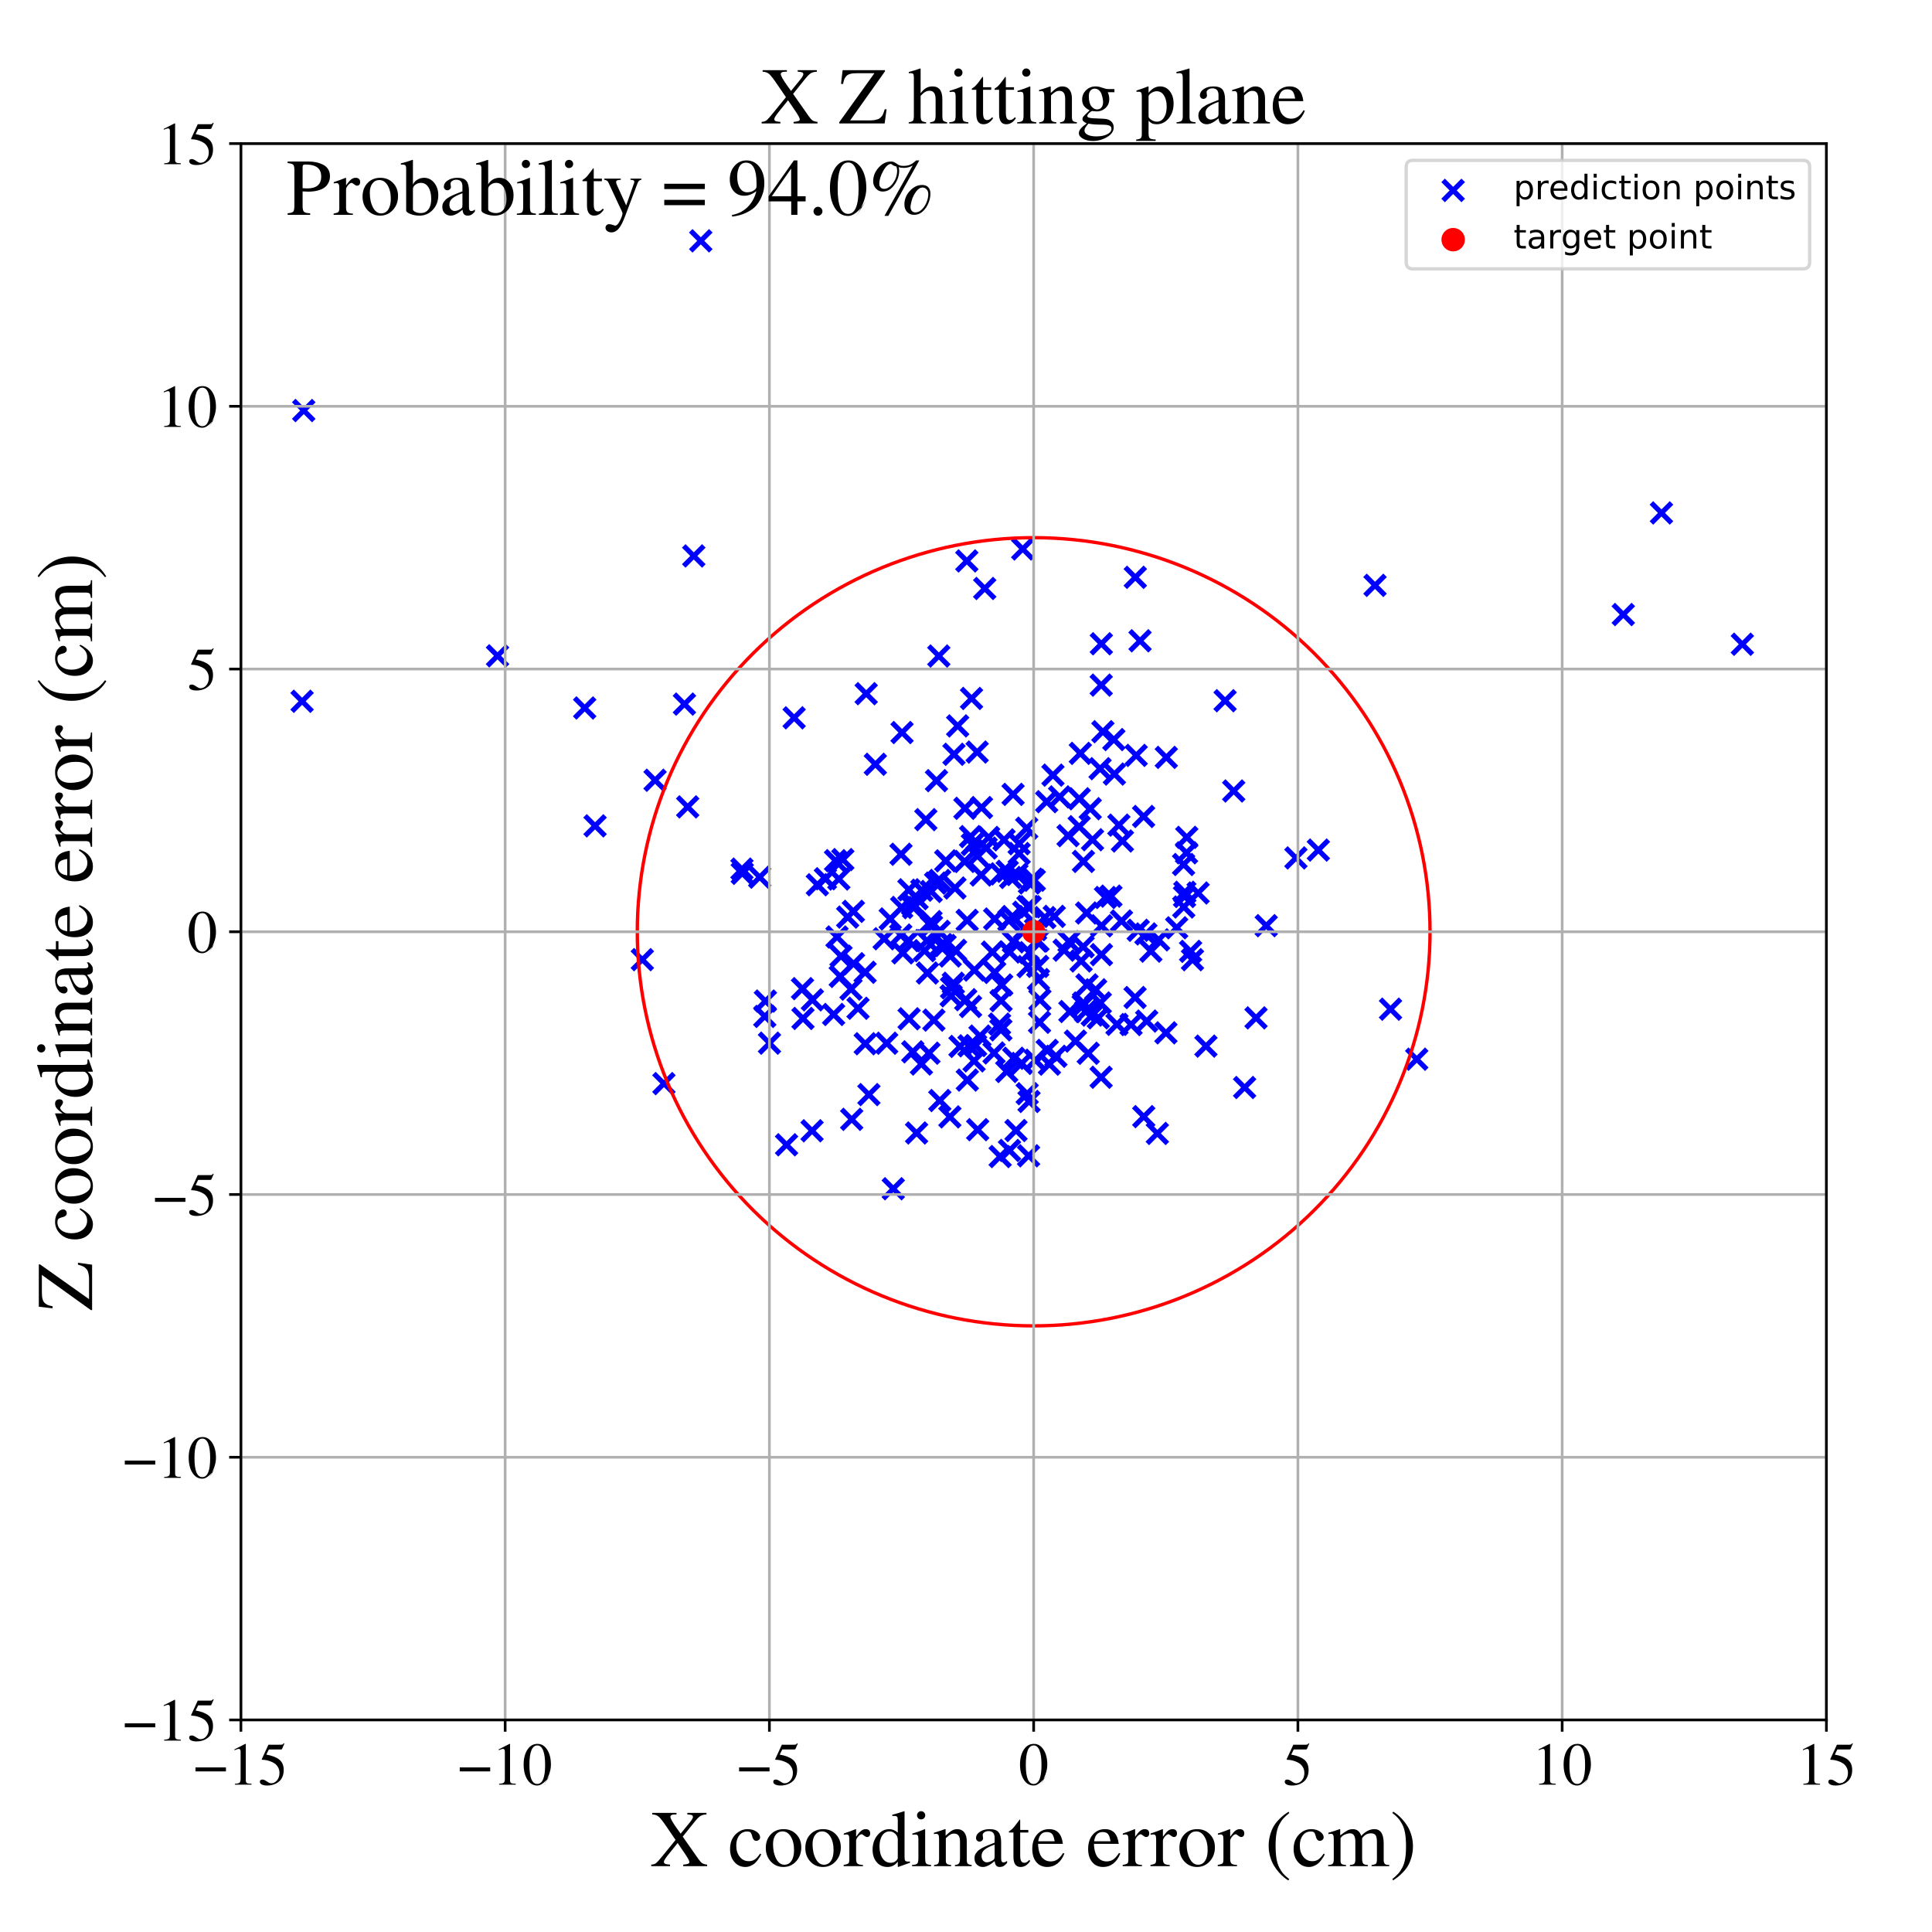 <?xml version="1.0" encoding="utf-8" standalone="no"?>
<!DOCTYPE svg PUBLIC "-//W3C//DTD SVG 1.1//EN"
  "http://www.w3.org/Graphics/SVG/1.1/DTD/svg11.dtd">
<!-- Created with matplotlib (https://matplotlib.org/) -->
<svg height="576pt" version="1.1" viewBox="0 0 576 576" width="576pt" xmlns="http://www.w3.org/2000/svg" xmlns:xlink="http://www.w3.org/1999/xlink">
 <defs>
  <style type="text/css">
*{stroke-linecap:butt;stroke-linejoin:round;}
  </style>
 </defs>
 <g id="figure_1">
  <g id="patch_1">
   <path d="M 0 576 
L 576 576 
L 576 0 
L 0 0 
z
" style="fill:#ffffff;"/>
  </g>
  <g id="axes_1">
   <g id="patch_2">
    <path d="M 71.822 512.784 
L 544.52 512.784 
L 544.52 42.802 
L 71.822 42.802 
z
" style="fill:#ffffff;"/>
   </g>
   <g id="PathCollection_1">
    <defs>
     <path d="M -3 3 
L 3 -3 
M -3 -3 
L 3 3 
" id="m4cce3e4b02" style="stroke:#0000ff;stroke-width:1.5;"/>
    </defs>
    <g clip-path="url(#p7467dbb7d9)">
     <use style="fill:#0000ff;stroke:#0000ff;stroke-width:1.5;" x="334.634" xlink:href="#m4cce3e4b02" y="250.734"/>
     <use style="fill:#0000ff;stroke:#0000ff;stroke-width:1.5;" x="296.358" xlink:href="#m4cce3e4b02" y="313.921"/>
     <use style="fill:#0000ff;stroke:#0000ff;stroke-width:1.5;" x="272.118" xlink:href="#m4cce3e4b02" y="269.414"/>
     <use style="fill:#0000ff;stroke:#0000ff;stroke-width:1.5;" x="321.768" xlink:href="#m4cce3e4b02" y="238.143"/>
     <use style="fill:#0000ff;stroke:#0000ff;stroke-width:1.5;" x="272.378" xlink:href="#m4cce3e4b02" y="270.611"/>
     <use style="fill:#0000ff;stroke:#0000ff;stroke-width:1.5;" x="270.872" xlink:href="#m4cce3e4b02" y="280.425"/>
     <use style="fill:#0000ff;stroke:#0000ff;stroke-width:1.5;" x="353.242" xlink:href="#m4cce3e4b02" y="266.022"/>
     <use style="fill:#0000ff;stroke:#0000ff;stroke-width:1.5;" x="284.879" xlink:href="#m4cce3e4b02" y="283.333"/>
     <use style="fill:#0000ff;stroke:#0000ff;stroke-width:1.5;" x="318.709" xlink:href="#m4cce3e4b02" y="280.734"/>
     <use style="fill:#0000ff;stroke:#0000ff;stroke-width:1.5;" x="312.213" xlink:href="#m4cce3e4b02" y="313.156"/>
     <use style="fill:#0000ff;stroke:#0000ff;stroke-width:1.5;" x="308.746" xlink:href="#m4cce3e4b02" y="277.15"/>
     <use style="fill:#0000ff;stroke:#0000ff;stroke-width:1.5;" x="280.191" xlink:href="#m4cce3e4b02" y="328.107"/>
     <use style="fill:#0000ff;stroke:#0000ff;stroke-width:1.5;" x="333.009" xlink:href="#m4cce3e4b02" y="305.397"/>
     <use style="fill:#0000ff;stroke:#0000ff;stroke-width:1.5;" x="301.016" xlink:href="#m4cce3e4b02" y="283.822"/>
     <use style="fill:#0000ff;stroke:#0000ff;stroke-width:1.5;" x="257.919" xlink:href="#m4cce3e4b02" y="289.871"/>
     <use style="fill:#0000ff;stroke:#0000ff;stroke-width:1.5;" x="345.045" xlink:href="#m4cce3e4b02" y="337.918"/>
     <use style="fill:#0000ff;stroke:#0000ff;stroke-width:1.5;" x="422.384" xlink:href="#m4cce3e4b02" y="315.788"/>
     <use style="fill:#0000ff;stroke:#0000ff;stroke-width:1.5;" x="281.958" xlink:href="#m4cce3e4b02" y="256.648"/>
     <use style="fill:#0000ff;stroke:#0000ff;stroke-width:1.5;" x="327.445" xlink:href="#m4cce3e4b02" y="303.448"/>
     <use style="fill:#0000ff;stroke:#0000ff;stroke-width:1.5;" x="314.804" xlink:href="#m4cce3e4b02" y="314.919"/>
     <use style="fill:#0000ff;stroke:#0000ff;stroke-width:1.5;" x="306.655" xlink:href="#m4cce3e4b02" y="344.584"/>
     <use style="fill:#0000ff;stroke:#0000ff;stroke-width:1.5;" x="254.426" xlink:href="#m4cce3e4b02" y="271.708"/>
     <use style="fill:#0000ff;stroke:#0000ff;stroke-width:1.5;" x="287.591" xlink:href="#m4cce3e4b02" y="256.831"/>
     <use style="fill:#0000ff;stroke:#0000ff;stroke-width:1.5;" x="268.62" xlink:href="#m4cce3e4b02" y="254.685"/>
     <use style="fill:#0000ff;stroke:#0000ff;stroke-width:1.5;" x="288.398" xlink:href="#m4cce3e4b02" y="322.006"/>
     <use style="fill:#0000ff;stroke:#0000ff;stroke-width:1.5;" x="288.889" xlink:href="#m4cce3e4b02" y="311.798"/>
     <use style="fill:#0000ff;stroke:#0000ff;stroke-width:1.5;" x="284.232" xlink:href="#m4cce3e4b02" y="293.145"/>
     <use style="fill:#0000ff;stroke:#0000ff;stroke-width:1.5;" x="328.808" xlink:href="#m4cce3e4b02" y="218.146"/>
     <use style="fill:#0000ff;stroke:#0000ff;stroke-width:1.5;" x="263.593" xlink:href="#m4cce3e4b02" y="279.88"/>
     <use style="fill:#0000ff;stroke:#0000ff;stroke-width:1.5;" x="306.792" xlink:href="#m4cce3e4b02" y="328.39"/>
     <use style="fill:#0000ff;stroke:#0000ff;stroke-width:1.5;" x="354.967" xlink:href="#m4cce3e4b02" y="283.635"/>
     <use style="fill:#0000ff;stroke:#0000ff;stroke-width:1.5;" x="306.461" xlink:href="#m4cce3e4b02" y="270.249"/>
     <use style="fill:#0000ff;stroke:#0000ff;stroke-width:1.5;" x="365.246" xlink:href="#m4cce3e4b02" y="208.909"/>
     <use style="fill:#0000ff;stroke:#0000ff;stroke-width:1.5;" x="326.652" xlink:href="#m4cce3e4b02" y="295.103"/>
     <use style="fill:#0000ff;stroke:#0000ff;stroke-width:1.5;" x="255.812" xlink:href="#m4cce3e4b02" y="300.603"/>
     <use style="fill:#0000ff;stroke:#0000ff;stroke-width:1.5;" x="377.505" xlink:href="#m4cce3e4b02" y="275.973"/>
     <use style="fill:#0000ff;stroke:#0000ff;stroke-width:1.5;" x="338.735" xlink:href="#m4cce3e4b02" y="225.209"/>
     <use style="fill:#0000ff;stroke:#0000ff;stroke-width:1.5;" x="343.12" xlink:href="#m4cce3e4b02" y="283.57"/>
     <use style="fill:#0000ff;stroke:#0000ff;stroke-width:1.5;" x="221.199" xlink:href="#m4cce3e4b02" y="259.113"/>
     <use style="fill:#0000ff;stroke:#0000ff;stroke-width:1.5;" x="290.504" xlink:href="#m4cce3e4b02" y="289.216"/>
     <use style="fill:#0000ff;stroke:#0000ff;stroke-width:1.5;" x="323.039" xlink:href="#m4cce3e4b02" y="299.035"/>
     <use style="fill:#0000ff;stroke:#0000ff;stroke-width:1.5;" x="286.204" xlink:href="#m4cce3e4b02" y="311.977"/>
     <use style="fill:#0000ff;stroke:#0000ff;stroke-width:1.5;" x="148.328" xlink:href="#m4cce3e4b02" y="195.523"/>
     <use style="fill:#0000ff;stroke:#0000ff;stroke-width:1.5;" x="289.897" xlink:href="#m4cce3e4b02" y="251.773"/>
     <use style="fill:#0000ff;stroke:#0000ff;stroke-width:1.5;" x="309.076" xlink:href="#m4cce3e4b02" y="280.553"/>
     <use style="fill:#0000ff;stroke:#0000ff;stroke-width:1.5;" x="283.191" xlink:href="#m4cce3e4b02" y="332.982"/>
     <use style="fill:#0000ff;stroke:#0000ff;stroke-width:1.5;" x="287.674" xlink:href="#m4cce3e4b02" y="240.988"/>
     <use style="fill:#0000ff;stroke:#0000ff;stroke-width:1.5;" x="90.067" xlink:href="#m4cce3e4b02" y="209.078"/>
     <use style="fill:#0000ff;stroke:#0000ff;stroke-width:1.5;" x="386.362" xlink:href="#m4cce3e4b02" y="255.778"/>
     <use style="fill:#0000ff;stroke:#0000ff;stroke-width:1.5;" x="340.953" xlink:href="#m4cce3e4b02" y="243.42"/>
     <use style="fill:#0000ff;stroke:#0000ff;stroke-width:1.5;" x="291.376" xlink:href="#m4cce3e4b02" y="255.172"/>
     <use style="fill:#0000ff;stroke:#0000ff;stroke-width:1.5;" x="300.777" xlink:href="#m4cce3e4b02" y="274.405"/>
     <use style="fill:#0000ff;stroke:#0000ff;stroke-width:1.5;" x="292.174" xlink:href="#m4cce3e4b02" y="308.889"/>
     <use style="fill:#0000ff;stroke:#0000ff;stroke-width:1.5;" x="273.411" xlink:href="#m4cce3e4b02" y="267.923"/>
     <use style="fill:#0000ff;stroke:#0000ff;stroke-width:1.5;" x="328.039" xlink:href="#m4cce3e4b02" y="299.008"/>
     <use style="fill:#0000ff;stroke:#0000ff;stroke-width:1.5;" x="414.567" xlink:href="#m4cce3e4b02" y="300.877"/>
     <use style="fill:#0000ff;stroke:#0000ff;stroke-width:1.5;" x="309.378" xlink:href="#m4cce3e4b02" y="288.122"/>
     <use style="fill:#0000ff;stroke:#0000ff;stroke-width:1.5;" x="205.027" xlink:href="#m4cce3e4b02" y="240.561"/>
     <use style="fill:#0000ff;stroke:#0000ff;stroke-width:1.5;" x="334.356" xlink:href="#m4cce3e4b02" y="274.584"/>
     <use style="fill:#0000ff;stroke:#0000ff;stroke-width:1.5;" x="290.87" xlink:href="#m4cce3e4b02" y="311.718"/>
     <use style="fill:#0000ff;stroke:#0000ff;stroke-width:1.5;" x="284.412" xlink:href="#m4cce3e4b02" y="224.883"/>
     <use style="fill:#0000ff;stroke:#0000ff;stroke-width:1.5;" x="242.198" xlink:href="#m4cce3e4b02" y="298.092"/>
     <use style="fill:#0000ff;stroke:#0000ff;stroke-width:1.5;" x="228.009" xlink:href="#m4cce3e4b02" y="303.038"/>
     <use style="fill:#0000ff;stroke:#0000ff;stroke-width:1.5;" x="276.951" xlink:href="#m4cce3e4b02" y="313.994"/>
     <use style="fill:#0000ff;stroke:#0000ff;stroke-width:1.5;" x="258.244" xlink:href="#m4cce3e4b02" y="206.812"/>
     <use style="fill:#0000ff;stroke:#0000ff;stroke-width:1.5;" x="289.359" xlink:href="#m4cce3e4b02" y="300.077"/>
     <use style="fill:#0000ff;stroke:#0000ff;stroke-width:1.5;" x="197.942" xlink:href="#m4cce3e4b02" y="323.061"/>
     <use style="fill:#0000ff;stroke:#0000ff;stroke-width:1.5;" x="271.028" xlink:href="#m4cce3e4b02" y="303.739"/>
     <use style="fill:#0000ff;stroke:#0000ff;stroke-width:1.5;" x="264.356" xlink:href="#m4cce3e4b02" y="311.021"/>
     <use style="fill:#0000ff;stroke:#0000ff;stroke-width:1.5;" x="236.759" xlink:href="#m4cce3e4b02" y="214.007"/>
     <use style="fill:#0000ff;stroke:#0000ff;stroke-width:1.5;" x="339.883" xlink:href="#m4cce3e4b02" y="191.042"/>
     <use style="fill:#0000ff;stroke:#0000ff;stroke-width:1.5;" x="329.582" xlink:href="#m4cce3e4b02" y="267.572"/>
     <use style="fill:#0000ff;stroke:#0000ff;stroke-width:1.5;" x="250.504" xlink:href="#m4cce3e4b02" y="291.108"/>
     <use style="fill:#0000ff;stroke:#0000ff;stroke-width:1.5;" x="325.037" xlink:href="#m4cce3e4b02" y="241.104"/>
     <use style="fill:#0000ff;stroke:#0000ff;stroke-width:1.5;" x="367.816" xlink:href="#m4cce3e4b02" y="235.825"/>
     <use style="fill:#0000ff;stroke:#0000ff;stroke-width:1.5;" x="315.916" xlink:href="#m4cce3e4b02" y="237.581"/>
     <use style="fill:#0000ff;stroke:#0000ff;stroke-width:1.5;" x="299.338" xlink:href="#m4cce3e4b02" y="250.398"/>
     <use style="fill:#0000ff;stroke:#0000ff;stroke-width:1.5;" x="305.21" xlink:href="#m4cce3e4b02" y="271.968"/>
     <use style="fill:#0000ff;stroke:#0000ff;stroke-width:1.5;" x="353.15" xlink:href="#m4cce3e4b02" y="267.278"/>
     <use style="fill:#0000ff;stroke:#0000ff;stroke-width:1.5;" x="279.202" xlink:href="#m4cce3e4b02" y="232.74"/>
     <use style="fill:#0000ff;stroke:#0000ff;stroke-width:1.5;" x="353.818" xlink:href="#m4cce3e4b02" y="249.645"/>
     <use style="fill:#0000ff;stroke:#0000ff;stroke-width:1.5;" x="283.557" xlink:href="#m4cce3e4b02" y="296.892"/>
     <use style="fill:#0000ff;stroke:#0000ff;stroke-width:1.5;" x="322.086" xlink:href="#m4cce3e4b02" y="224.607"/>
     <use style="fill:#0000ff;stroke:#0000ff;stroke-width:1.5;" x="260.97" xlink:href="#m4cce3e4b02" y="227.863"/>
     <use style="fill:#0000ff;stroke:#0000ff;stroke-width:1.5;" x="345.419" xlink:href="#m4cce3e4b02" y="280.202"/>
     <use style="fill:#0000ff;stroke:#0000ff;stroke-width:1.5;" x="332.241" xlink:href="#m4cce3e4b02" y="230.774"/>
     <use style="fill:#0000ff;stroke:#0000ff;stroke-width:1.5;" x="323.965" xlink:href="#m4cce3e4b02" y="272.196"/>
     <use style="fill:#0000ff;stroke:#0000ff;stroke-width:1.5;" x="355.526" xlink:href="#m4cce3e4b02" y="286.121"/>
     <use style="fill:#0000ff;stroke:#0000ff;stroke-width:1.5;" x="306.237" xlink:href="#m4cce3e4b02" y="326.068"/>
     <use style="fill:#0000ff;stroke:#0000ff;stroke-width:1.5;" x="352.87" xlink:href="#m4cce3e4b02" y="257.739"/>
     <use style="fill:#0000ff;stroke:#0000ff;stroke-width:1.5;" x="306.511" xlink:href="#m4cce3e4b02" y="288.169"/>
     <use style="fill:#0000ff;stroke:#0000ff;stroke-width:1.5;" x="302.036" xlink:href="#m4cce3e4b02" y="236.834"/>
     <use style="fill:#0000ff;stroke:#0000ff;stroke-width:1.5;" x="350.809" xlink:href="#m4cce3e4b02" y="276.605"/>
     <use style="fill:#0000ff;stroke:#0000ff;stroke-width:1.5;" x="483.963" xlink:href="#m4cce3e4b02" y="183.22"/>
     <use style="fill:#0000ff;stroke:#0000ff;stroke-width:1.5;" x="325.634" xlink:href="#m4cce3e4b02" y="302.641"/>
     <use style="fill:#0000ff;stroke:#0000ff;stroke-width:1.5;" x="309.917" xlink:href="#m4cce3e4b02" y="304.784"/>
     <use style="fill:#0000ff;stroke:#0000ff;stroke-width:1.5;" x="254.467" xlink:href="#m4cce3e4b02" y="287.311"/>
     <use style="fill:#0000ff;stroke:#0000ff;stroke-width:1.5;" x="206.841" xlink:href="#m4cce3e4b02" y="165.746"/>
     <use style="fill:#0000ff;stroke:#0000ff;stroke-width:1.5;" x="300.97" xlink:href="#m4cce3e4b02" y="342.99"/>
     <use style="fill:#0000ff;stroke:#0000ff;stroke-width:1.5;" x="274.701" xlink:href="#m4cce3e4b02" y="317.226"/>
     <use style="fill:#0000ff;stroke:#0000ff;stroke-width:1.5;" x="306.918" xlink:href="#m4cce3e4b02" y="263.243"/>
     <use style="fill:#0000ff;stroke:#0000ff;stroke-width:1.5;" x="347.718" xlink:href="#m4cce3e4b02" y="225.804"/>
     <use style="fill:#0000ff;stroke:#0000ff;stroke-width:1.5;" x="314.31" xlink:href="#m4cce3e4b02" y="273.203"/>
     <use style="fill:#0000ff;stroke:#0000ff;stroke-width:1.5;" x="283.692" xlink:href="#m4cce3e4b02" y="294.501"/>
     <use style="fill:#0000ff;stroke:#0000ff;stroke-width:1.5;" x="307.777" xlink:href="#m4cce3e4b02" y="262.105"/>
     <use style="fill:#0000ff;stroke:#0000ff;stroke-width:1.5;" x="309.455" xlink:href="#m4cce3e4b02" y="280.501"/>
     <use style="fill:#0000ff;stroke:#0000ff;stroke-width:1.5;" x="177.408" xlink:href="#m4cce3e4b02" y="246.219"/>
     <use style="fill:#0000ff;stroke:#0000ff;stroke-width:1.5;" x="249.106" xlink:href="#m4cce3e4b02" y="256.6"/>
     <use style="fill:#0000ff;stroke:#0000ff;stroke-width:1.5;" x="284.704" xlink:href="#m4cce3e4b02" y="264.748"/>
     <use style="fill:#0000ff;stroke:#0000ff;stroke-width:1.5;" x="322.921" xlink:href="#m4cce3e4b02" y="282.253"/>
     <use style="fill:#0000ff;stroke:#0000ff;stroke-width:1.5;" x="341.638" xlink:href="#m4cce3e4b02" y="278.443"/>
     <use style="fill:#0000ff;stroke:#0000ff;stroke-width:1.5;" x="275.63" xlink:href="#m4cce3e4b02" y="283.432"/>
     <use style="fill:#0000ff;stroke:#0000ff;stroke-width:1.5;" x="191.506" xlink:href="#m4cce3e4b02" y="286.106"/>
     <use style="fill:#0000ff;stroke:#0000ff;stroke-width:1.5;" x="393.05" xlink:href="#m4cce3e4b02" y="253.44"/>
     <use style="fill:#0000ff;stroke:#0000ff;stroke-width:1.5;" x="208.925" xlink:href="#m4cce3e4b02" y="71.801"/>
     <use style="fill:#0000ff;stroke:#0000ff;stroke-width:1.5;" x="359.531" xlink:href="#m4cce3e4b02" y="311.889"/>
     <use style="fill:#0000ff;stroke:#0000ff;stroke-width:1.5;" x="268.544" xlink:href="#m4cce3e4b02" y="278.766"/>
     <use style="fill:#0000ff;stroke:#0000ff;stroke-width:1.5;" x="268.93" xlink:href="#m4cce3e4b02" y="218.397"/>
     <use style="fill:#0000ff;stroke:#0000ff;stroke-width:1.5;" x="293.581" xlink:href="#m4cce3e4b02" y="175.445"/>
     <use style="fill:#0000ff;stroke:#0000ff;stroke-width:1.5;" x="294.744" xlink:href="#m4cce3e4b02" y="249.67"/>
     <use style="fill:#0000ff;stroke:#0000ff;stroke-width:1.5;" x="253.72" xlink:href="#m4cce3e4b02" y="294.896"/>
     <use style="fill:#0000ff;stroke:#0000ff;stroke-width:1.5;" x="328.393" xlink:href="#m4cce3e4b02" y="276.016"/>
     <use style="fill:#0000ff;stroke:#0000ff;stroke-width:1.5;" x="229.411" xlink:href="#m4cce3e4b02" y="311.006"/>
     <use style="fill:#0000ff;stroke:#0000ff;stroke-width:1.5;" x="272.138" xlink:href="#m4cce3e4b02" y="313.59"/>
     <use style="fill:#0000ff;stroke:#0000ff;stroke-width:1.5;" x="279.895" xlink:href="#m4cce3e4b02" y="195.583"/>
     <use style="fill:#0000ff;stroke:#0000ff;stroke-width:1.5;" x="325.718" xlink:href="#m4cce3e4b02" y="250.361"/>
     <use style="fill:#0000ff;stroke:#0000ff;stroke-width:1.5;" x="328.373" xlink:href="#m4cce3e4b02" y="284.61"/>
     <use style="fill:#0000ff;stroke:#0000ff;stroke-width:1.5;" x="333.572" xlink:href="#m4cce3e4b02" y="246.002"/>
     <use style="fill:#0000ff;stroke:#0000ff;stroke-width:1.5;" x="279.995" xlink:href="#m4cce3e4b02" y="277.661"/>
     <use style="fill:#0000ff;stroke:#0000ff;stroke-width:1.5;" x="357.201" xlink:href="#m4cce3e4b02" y="266.237"/>
     <use style="fill:#0000ff;stroke:#0000ff;stroke-width:1.5;" x="249.538" xlink:href="#m4cce3e4b02" y="279.346"/>
     <use style="fill:#0000ff;stroke:#0000ff;stroke-width:1.5;" x="288.244" xlink:href="#m4cce3e4b02" y="167.237"/>
     <use style="fill:#0000ff;stroke:#0000ff;stroke-width:1.5;" x="374.467" xlink:href="#m4cce3e4b02" y="303.464"/>
     <use style="fill:#0000ff;stroke:#0000ff;stroke-width:1.5;" x="495.344" xlink:href="#m4cce3e4b02" y="152.926"/>
     <use style="fill:#0000ff;stroke:#0000ff;stroke-width:1.5;" x="305.43" xlink:href="#m4cce3e4b02" y="276.914"/>
     <use style="fill:#0000ff;stroke:#0000ff;stroke-width:1.5;" x="337.207" xlink:href="#m4cce3e4b02" y="305.46"/>
     <use style="fill:#0000ff;stroke:#0000ff;stroke-width:1.5;" x="328.351" xlink:href="#m4cce3e4b02" y="191.932"/>
     <use style="fill:#0000ff;stroke:#0000ff;stroke-width:1.5;" x="287.919" xlink:href="#m4cce3e4b02" y="298.046"/>
     <use style="fill:#0000ff;stroke:#0000ff;stroke-width:1.5;" x="277.566" xlink:href="#m4cce3e4b02" y="274.768"/>
     <use style="fill:#0000ff;stroke:#0000ff;stroke-width:1.5;" x="174.317" xlink:href="#m4cce3e4b02" y="211.074"/>
     <use style="fill:#0000ff;stroke:#0000ff;stroke-width:1.5;" x="320.636" xlink:href="#m4cce3e4b02" y="310.396"/>
     <use style="fill:#0000ff;stroke:#0000ff;stroke-width:1.5;" x="317.269" xlink:href="#m4cce3e4b02" y="283.282"/>
     <use style="fill:#0000ff;stroke:#0000ff;stroke-width:1.5;" x="273.267" xlink:href="#m4cce3e4b02" y="337.782"/>
     <use style="fill:#0000ff;stroke:#0000ff;stroke-width:1.5;" x="302.221" xlink:href="#m4cce3e4b02" y="315.511"/>
     <use style="fill:#0000ff;stroke:#0000ff;stroke-width:1.5;" x="195.3" xlink:href="#m4cce3e4b02" y="232.622"/>
     <use style="fill:#0000ff;stroke:#0000ff;stroke-width:1.5;" x="409.943" xlink:href="#m4cce3e4b02" y="174.517"/>
     <use style="fill:#0000ff;stroke:#0000ff;stroke-width:1.5;" x="278.937" xlink:href="#m4cce3e4b02" y="263.28"/>
     <use style="fill:#0000ff;stroke:#0000ff;stroke-width:1.5;" x="298.648" xlink:href="#m4cce3e4b02" y="293.664"/>
     <use style="fill:#0000ff;stroke:#0000ff;stroke-width:1.5;" x="257.963" xlink:href="#m4cce3e4b02" y="311.179"/>
     <use style="fill:#0000ff;stroke:#0000ff;stroke-width:1.5;" x="280.166" xlink:href="#m4cce3e4b02" y="262.498"/>
     <use style="fill:#0000ff;stroke:#0000ff;stroke-width:1.5;" x="272.11" xlink:href="#m4cce3e4b02" y="269.76"/>
     <use style="fill:#0000ff;stroke:#0000ff;stroke-width:1.5;" x="313.922" xlink:href="#m4cce3e4b02" y="231.098"/>
     <use style="fill:#0000ff;stroke:#0000ff;stroke-width:1.5;" x="276.498" xlink:href="#m4cce3e4b02" y="290.089"/>
     <use style="fill:#0000ff;stroke:#0000ff;stroke-width:1.5;" x="318.43" xlink:href="#m4cce3e4b02" y="249.138"/>
     <use style="fill:#0000ff;stroke:#0000ff;stroke-width:1.5;" x="352.926" xlink:href="#m4cce3e4b02" y="270.408"/>
     <use style="fill:#0000ff;stroke:#0000ff;stroke-width:1.5;" x="300.144" xlink:href="#m4cce3e4b02" y="319.446"/>
     <use style="fill:#0000ff;stroke:#0000ff;stroke-width:1.5;" x="303.858" xlink:href="#m4cce3e4b02" y="254.456"/>
     <use style="fill:#0000ff;stroke:#0000ff;stroke-width:1.5;" x="280.782" xlink:href="#m4cce3e4b02" y="281.597"/>
     <use style="fill:#0000ff;stroke:#0000ff;stroke-width:1.5;" x="301.323" xlink:href="#m4cce3e4b02" y="261.605"/>
     <use style="fill:#0000ff;stroke:#0000ff;stroke-width:1.5;" x="339.343" xlink:href="#m4cce3e4b02" y="277.353"/>
     <use style="fill:#0000ff;stroke:#0000ff;stroke-width:1.5;" x="246.085" xlink:href="#m4cce3e4b02" y="261.985"/>
     <use style="fill:#0000ff;stroke:#0000ff;stroke-width:1.5;" x="250.091" xlink:href="#m4cce3e4b02" y="262.07"/>
     <use style="fill:#0000ff;stroke:#0000ff;stroke-width:1.5;" x="239.253" xlink:href="#m4cce3e4b02" y="294.749"/>
     <use style="fill:#0000ff;stroke:#0000ff;stroke-width:1.5;" x="310.039" xlink:href="#m4cce3e4b02" y="298.075"/>
     <use style="fill:#0000ff;stroke:#0000ff;stroke-width:1.5;" x="322.923" xlink:href="#m4cce3e4b02" y="299.719"/>
     <use style="fill:#0000ff;stroke:#0000ff;stroke-width:1.5;" x="298.393" xlink:href="#m4cce3e4b02" y="260.527"/>
     <use style="fill:#0000ff;stroke:#0000ff;stroke-width:1.5;" x="318.968" xlink:href="#m4cce3e4b02" y="301.574"/>
     <use style="fill:#0000ff;stroke:#0000ff;stroke-width:1.5;" x="298.186" xlink:href="#m4cce3e4b02" y="344.812"/>
     <use style="fill:#0000ff;stroke:#0000ff;stroke-width:1.5;" x="266.319" xlink:href="#m4cce3e4b02" y="354.405"/>
     <use style="fill:#0000ff;stroke:#0000ff;stroke-width:1.5;" x="283.291" xlink:href="#m4cce3e4b02" y="285.019"/>
     <use style="fill:#0000ff;stroke:#0000ff;stroke-width:1.5;" x="289.361" xlink:href="#m4cce3e4b02" y="249.421"/>
     <use style="fill:#0000ff;stroke:#0000ff;stroke-width:1.5;" x="281.758" xlink:href="#m4cce3e4b02" y="281.883"/>
     <use style="fill:#0000ff;stroke:#0000ff;stroke-width:1.5;" x="251.278" xlink:href="#m4cce3e4b02" y="256.279"/>
     <use style="fill:#0000ff;stroke:#0000ff;stroke-width:1.5;" x="371.066" xlink:href="#m4cce3e4b02" y="324.225"/>
     <use style="fill:#0000ff;stroke:#0000ff;stroke-width:1.5;" x="268.821" xlink:href="#m4cce3e4b02" y="270.541"/>
     <use style="fill:#0000ff;stroke:#0000ff;stroke-width:1.5;" x="276.024" xlink:href="#m4cce3e4b02" y="244.364"/>
     <use style="fill:#0000ff;stroke:#0000ff;stroke-width:1.5;" x="277.705" xlink:href="#m4cce3e4b02" y="276.134"/>
     <use style="fill:#0000ff;stroke:#0000ff;stroke-width:1.5;" x="303.843" xlink:href="#m4cce3e4b02" y="251.544"/>
     <use style="fill:#0000ff;stroke:#0000ff;stroke-width:1.5;" x="302.139" xlink:href="#m4cce3e4b02" y="280.799"/>
     <use style="fill:#0000ff;stroke:#0000ff;stroke-width:1.5;" x="341.872" xlink:href="#m4cce3e4b02" y="304.417"/>
     <use style="fill:#0000ff;stroke:#0000ff;stroke-width:1.5;" x="253.925" xlink:href="#m4cce3e4b02" y="333.716"/>
     <use style="fill:#0000ff;stroke:#0000ff;stroke-width:1.5;" x="328.314" xlink:href="#m4cce3e4b02" y="204.261"/>
     <use style="fill:#0000ff;stroke:#0000ff;stroke-width:1.5;" x="296.558" xlink:href="#m4cce3e4b02" y="289.916"/>
     <use style="fill:#0000ff;stroke:#0000ff;stroke-width:1.5;" x="312.876" xlink:href="#m4cce3e4b02" y="317.268"/>
     <use style="fill:#0000ff;stroke:#0000ff;stroke-width:1.5;" x="307.133" xlink:href="#m4cce3e4b02" y="270.348"/>
     <use style="fill:#0000ff;stroke:#0000ff;stroke-width:1.5;" x="259.051" xlink:href="#m4cce3e4b02" y="326.339"/>
     <use style="fill:#0000ff;stroke:#0000ff;stroke-width:1.5;" x="280.986" xlink:href="#m4cce3e4b02" y="282.318"/>
     <use style="fill:#0000ff;stroke:#0000ff;stroke-width:1.5;" x="292.539" xlink:href="#m4cce3e4b02" y="260.879"/>
     <use style="fill:#0000ff;stroke:#0000ff;stroke-width:1.5;" x="270.978" xlink:href="#m4cce3e4b02" y="265.272"/>
     <use style="fill:#0000ff;stroke:#0000ff;stroke-width:1.5;" x="274.821" xlink:href="#m4cce3e4b02" y="265.403"/>
     <use style="fill:#0000ff;stroke:#0000ff;stroke-width:1.5;" x="221.295" xlink:href="#m4cce3e4b02" y="260.371"/>
     <use style="fill:#0000ff;stroke:#0000ff;stroke-width:1.5;" x="306.099" xlink:href="#m4cce3e4b02" y="246.917"/>
     <use style="fill:#0000ff;stroke:#0000ff;stroke-width:1.5;" x="309.6" xlink:href="#m4cce3e4b02" y="292.044"/>
     <use style="fill:#0000ff;stroke:#0000ff;stroke-width:1.5;" x="308.677" xlink:href="#m4cce3e4b02" y="316.099"/>
     <use style="fill:#0000ff;stroke:#0000ff;stroke-width:1.5;" x="353.746" xlink:href="#m4cce3e4b02" y="254.256"/>
     <use style="fill:#0000ff;stroke:#0000ff;stroke-width:1.5;" x="298.454" xlink:href="#m4cce3e4b02" y="298.327"/>
     <use style="fill:#0000ff;stroke:#0000ff;stroke-width:1.5;" x="291.482" xlink:href="#m4cce3e4b02" y="336.798"/>
     <use style="fill:#0000ff;stroke:#0000ff;stroke-width:1.5;" x="265.402" xlink:href="#m4cce3e4b02" y="273.967"/>
     <use style="fill:#0000ff;stroke:#0000ff;stroke-width:1.5;" x="323.652" xlink:href="#m4cce3e4b02" y="301.558"/>
     <use style="fill:#0000ff;stroke:#0000ff;stroke-width:1.5;" x="311.5" xlink:href="#m4cce3e4b02" y="273.573"/>
     <use style="fill:#0000ff;stroke:#0000ff;stroke-width:1.5;" x="302.909" xlink:href="#m4cce3e4b02" y="337.05"/>
     <use style="fill:#0000ff;stroke:#0000ff;stroke-width:1.5;" x="347.609" xlink:href="#m4cce3e4b02" y="307.926"/>
     <use style="fill:#0000ff;stroke:#0000ff;stroke-width:1.5;" x="304.575" xlink:href="#m4cce3e4b02" y="317.037"/>
     <use style="fill:#0000ff;stroke:#0000ff;stroke-width:1.5;" x="277.618" xlink:href="#m4cce3e4b02" y="265.775"/>
     <use style="fill:#0000ff;stroke:#0000ff;stroke-width:1.5;" x="90.56" xlink:href="#m4cce3e4b02" y="122.399"/>
     <use style="fill:#0000ff;stroke:#0000ff;stroke-width:1.5;" x="292.615" xlink:href="#m4cce3e4b02" y="240.762"/>
     <use style="fill:#0000ff;stroke:#0000ff;stroke-width:1.5;" x="301.882" xlink:href="#m4cce3e4b02" y="273.252"/>
     <use style="fill:#0000ff;stroke:#0000ff;stroke-width:1.5;" x="308.367" xlink:href="#m4cce3e4b02" y="262.437"/>
     <use style="fill:#0000ff;stroke:#0000ff;stroke-width:1.5;" x="243.682" xlink:href="#m4cce3e4b02" y="263.775"/>
     <use style="fill:#0000ff;stroke:#0000ff;stroke-width:1.5;" x="294.015" xlink:href="#m4cce3e4b02" y="252.834"/>
     <use style="fill:#0000ff;stroke:#0000ff;stroke-width:1.5;" x="228.192" xlink:href="#m4cce3e4b02" y="298.449"/>
     <use style="fill:#0000ff;stroke:#0000ff;stroke-width:1.5;" x="296.547" xlink:href="#m4cce3e4b02" y="273.985"/>
     <use style="fill:#0000ff;stroke:#0000ff;stroke-width:1.5;" x="338.476" xlink:href="#m4cce3e4b02" y="172.121"/>
     <use style="fill:#0000ff;stroke:#0000ff;stroke-width:1.5;" x="289.649" xlink:href="#m4cce3e4b02" y="208.233"/>
     <use style="fill:#0000ff;stroke:#0000ff;stroke-width:1.5;" x="307.024" xlink:href="#m4cce3e4b02" y="284.029"/>
     <use style="fill:#0000ff;stroke:#0000ff;stroke-width:1.5;" x="295.877" xlink:href="#m4cce3e4b02" y="283.854"/>
     <use style="fill:#0000ff;stroke:#0000ff;stroke-width:1.5;" x="324.068" xlink:href="#m4cce3e4b02" y="293.63"/>
     <use style="fill:#0000ff;stroke:#0000ff;stroke-width:1.5;" x="252.723" xlink:href="#m4cce3e4b02" y="273.42"/>
     <use style="fill:#0000ff;stroke:#0000ff;stroke-width:1.5;" x="291.324" xlink:href="#m4cce3e4b02" y="224.216"/>
     <use style="fill:#0000ff;stroke:#0000ff;stroke-width:1.5;" x="327.973" xlink:href="#m4cce3e4b02" y="229.166"/>
     <use style="fill:#0000ff;stroke:#0000ff;stroke-width:1.5;" x="239.395" xlink:href="#m4cce3e4b02" y="303.636"/>
     <use style="fill:#0000ff;stroke:#0000ff;stroke-width:1.5;" x="304.909" xlink:href="#m4cce3e4b02" y="163.667"/>
     <use style="fill:#0000ff;stroke:#0000ff;stroke-width:1.5;" x="285.517" xlink:href="#m4cce3e4b02" y="216.417"/>
     <use style="fill:#0000ff;stroke:#0000ff;stroke-width:1.5;" x="321.748" xlink:href="#m4cce3e4b02" y="246.464"/>
     <use style="fill:#0000ff;stroke:#0000ff;stroke-width:1.5;" x="328.279" xlink:href="#m4cce3e4b02" y="321.168"/>
     <use style="fill:#0000ff;stroke:#0000ff;stroke-width:1.5;" x="332.08" xlink:href="#m4cce3e4b02" y="220.494"/>
     <use style="fill:#0000ff;stroke:#0000ff;stroke-width:1.5;" x="248.533" xlink:href="#m4cce3e4b02" y="302.451"/>
     <use style="fill:#0000ff;stroke:#0000ff;stroke-width:1.5;" x="204.057" xlink:href="#m4cce3e4b02" y="209.918"/>
     <use style="fill:#0000ff;stroke:#0000ff;stroke-width:1.5;" x="324.443" xlink:href="#m4cce3e4b02" y="314.023"/>
     <use style="fill:#0000ff;stroke:#0000ff;stroke-width:1.5;" x="269.18" xlink:href="#m4cce3e4b02" y="284.08"/>
     <use style="fill:#0000ff;stroke:#0000ff;stroke-width:1.5;" x="290.404" xlink:href="#m4cce3e4b02" y="316.288"/>
     <use style="fill:#0000ff;stroke:#0000ff;stroke-width:1.5;" x="323.007" xlink:href="#m4cce3e4b02" y="256.819"/>
     <use style="fill:#0000ff;stroke:#0000ff;stroke-width:1.5;" x="226.489" xlink:href="#m4cce3e4b02" y="261.516"/>
     <use style="fill:#0000ff;stroke:#0000ff;stroke-width:1.5;" x="278.42" xlink:href="#m4cce3e4b02" y="304.132"/>
     <use style="fill:#0000ff;stroke:#0000ff;stroke-width:1.5;" x="297.997" xlink:href="#m4cce3e4b02" y="305.32"/>
     <use style="fill:#0000ff;stroke:#0000ff;stroke-width:1.5;" x="312.05" xlink:href="#m4cce3e4b02" y="239.013"/>
     <use style="fill:#0000ff;stroke:#0000ff;stroke-width:1.5;" x="300.294" xlink:href="#m4cce3e4b02" y="259.768"/>
     <use style="fill:#0000ff;stroke:#0000ff;stroke-width:1.5;" x="338.405" xlink:href="#m4cce3e4b02" y="297.392"/>
     <use style="fill:#0000ff;stroke:#0000ff;stroke-width:1.5;" x="250.735" xlink:href="#m4cce3e4b02" y="285.078"/>
     <use style="fill:#0000ff;stroke:#0000ff;stroke-width:1.5;" x="331.213" xlink:href="#m4cce3e4b02" y="267.171"/>
     <use style="fill:#0000ff;stroke:#0000ff;stroke-width:1.5;" x="242.106" xlink:href="#m4cce3e4b02" y="337.125"/>
     <use style="fill:#0000ff;stroke:#0000ff;stroke-width:1.5;" x="234.504" xlink:href="#m4cce3e4b02" y="341.303"/>
     <use style="fill:#0000ff;stroke:#0000ff;stroke-width:1.5;" x="298.398" xlink:href="#m4cce3e4b02" y="307.036"/>
     <use style="fill:#0000ff;stroke:#0000ff;stroke-width:1.5;" x="276.345" xlink:href="#m4cce3e4b02" y="280.465"/>
     <use style="fill:#0000ff;stroke:#0000ff;stroke-width:1.5;" x="340.997" xlink:href="#m4cce3e4b02" y="332.908"/>
     <use style="fill:#0000ff;stroke:#0000ff;stroke-width:1.5;" x="303.169" xlink:href="#m4cce3e4b02" y="260.719"/>
     <use style="fill:#0000ff;stroke:#0000ff;stroke-width:1.5;" x="288.349" xlink:href="#m4cce3e4b02" y="274.387"/>
     <use style="fill:#0000ff;stroke:#0000ff;stroke-width:1.5;" x="519.459" xlink:href="#m4cce3e4b02" y="192.075"/>
     <use style="fill:#0000ff;stroke:#0000ff;stroke-width:1.5;" x="322.315" xlink:href="#m4cce3e4b02" y="286.5"/>
    </g>
   </g>
   <g id="PathCollection_2">
    <defs>
     <path d="M 0 3 
C 0.796 3 1.559 2.684 2.121 2.121 
C 2.684 1.559 3 0.796 3 0 
C 3 -0.796 2.684 -1.559 2.121 -2.121 
C 1.559 -2.684 0.796 -3 0 -3 
C -0.796 -3 -1.559 -2.684 -2.121 -2.121 
C -2.684 -1.559 -3 -0.796 -3 0 
C -3 0.796 -2.684 1.559 -2.121 2.121 
C -1.559 2.684 -0.796 3 0 3 
z
" id="me45b164b14" style="stroke:#ff0000;"/>
    </defs>
    <g clip-path="url(#p7467dbb7d9)">
     <use style="fill:#ff0000;stroke:#ff0000;" x="308.171" xlink:href="#me45b164b14" y="277.793"/>
    </g>
   </g>
   <g id="patch_3">
    <path clip-path="url(#p7467dbb7d9)" d="M 308.171 395.288 
C 339.511 395.288 369.572 382.908 391.733 360.875 
C 413.894 338.841 426.346 308.953 426.346 277.793 
C 426.346 246.633 413.894 216.745 391.733 194.711 
C 369.572 172.677 339.511 160.297 308.171 160.297 
C 276.831 160.297 246.77 172.677 224.609 194.711 
C 202.448 216.745 189.997 246.633 189.997 277.793 
C 189.997 308.953 202.448 338.841 224.609 360.875 
C 246.77 382.908 276.831 395.288 308.171 395.288 
z
" style="fill:none;stroke:#ff0000;stroke-linejoin:miter;"/>
   </g>
   <g id="matplotlib.axis_1">
    <g id="xtick_1">
     <g id="line2d_1">
      <path clip-path="url(#p7467dbb7d9)" d="M 71.822 512.784 
L 71.822 42.802 
" style="fill:none;stroke:#b0b0b0;stroke-linecap:square;stroke-width:0.8;"/>
     </g>
     <g id="line2d_2">
      <defs>
       <path d="M 0 0 
L 0 3.5 
" id="m7e754ebcb7" style="stroke:#000000;stroke-width:0.8;"/>
      </defs>
      <g>
       <use style="stroke:#000000;stroke-width:0.8;" x="71.822" xlink:href="#m7e754ebcb7" y="512.784"/>
      </g>
     </g>
     <g id="text_1">
      <!-- −15 -->
      <defs>
       <path d="M 3 22 
L 3 28.594 
L 53.406 28.594 
L 53.406 22 
z
" id="FreeSerif-8722"/>
       <path d="M 18.297 59.297 
Q 16.5 59.297 11.094 57.094 
L 11.094 58.5 
L 29.094 67.594 
L 29.906 67.406 
L 29.906 7.406 
Q 29.906 3.797 31.703 2.688 
Q 33.5 1.594 39.406 1.5 
L 39.406 0 
L 11.797 0 
L 11.797 1.5 
Q 17.406 1.703 19.344 3.141 
Q 21.297 4.594 21.297 9.297 
L 21.297 54.594 
Q 21.297 59.297 18.297 59.297 
z
" id="FreeSerif-49"/>
       <path d="M 35.703 19.406 
Q 35.703 24.703 33.344 28.797 
Q 31 32.906 27.641 35.156 
Q 24.297 37.406 20.141 38.844 
Q 16 40.297 12.953 40.75 
Q 9.906 41.203 7.594 41.203 
Q 6.406 41.203 6.406 42 
Q 6.406 42.297 6.5 42.5 
L 17.406 66.203 
L 38.297 66.203 
Q 39.906 66.203 40.844 66.703 
Q 41.797 67.203 42.906 68.797 
L 43.797 68.094 
L 40 59.203 
Q 39.594 58.297 37.703 58.297 
L 18.094 58.297 
L 13.906 49.797 
Q 28.5 47.203 35.594 41.344 
Q 42.703 35.5 42.703 24.203 
Q 42.703 18.297 40.844 13.688 
Q 39 9.094 36.141 6.297 
Q 33.297 3.5 29.547 1.703 
Q 25.797 -0.094 22.344 -0.75 
Q 18.906 -1.406 15.406 -1.406 
Q 9.797 -1.406 6.5 0.25 
Q 3.203 1.906 3.203 4.797 
Q 3.203 8.5 7.5 8.5 
Q 10.297 8.5 14.75 5.391 
Q 19.203 2.297 21.797 2.297 
Q 27.703 2.297 31.703 7.25 
Q 35.703 12.203 35.703 19.406 
z
" id="FreeSerif-53"/>
      </defs>
      <g transform="translate(57.746 532.077)scale(0.18 -0.18)">
       <use xlink:href="#FreeSerif-8722"/>
       <use x="56.4" xlink:href="#FreeSerif-49"/>
       <use x="106.4" xlink:href="#FreeSerif-53"/>
      </g>
     </g>
    </g>
    <g id="xtick_2">
     <g id="line2d_3">
      <path clip-path="url(#p7467dbb7d9)" d="M 150.605 512.784 
L 150.605 42.802 
" style="fill:none;stroke:#b0b0b0;stroke-linecap:square;stroke-width:0.8;"/>
     </g>
     <g id="line2d_4">
      <g>
       <use style="stroke:#000000;stroke-width:0.8;" x="150.605" xlink:href="#m7e754ebcb7" y="512.784"/>
      </g>
     </g>
     <g id="text_2">
      <!-- −10 -->
      <defs>
       <path d="M 47.594 17.797 
Q 35.203 -1.406 25 -1.406 
Q 14.797 -1.406 8.594 8.391 
Q 2.406 18.203 2.406 33.594 
Q 2.406 48.094 8.594 57.844 
Q 14.797 67.594 25.406 67.594 
Q 35.203 67.594 41.391 58 
Q 47.594 48.406 47.594 33 
Q 47.594 17.797 35.203 -1.406 
z
M 25.094 65 
Q 12 65 12 32.703 
Q 12 1.203 25 1.203 
Q 38 1.203 38 32.797 
Q 38 48.5 34.703 56.75 
Q 31.406 65 25.094 65 
z
" id="FreeSerif-48"/>
      </defs>
      <g transform="translate(136.529 532.077)scale(0.18 -0.18)">
       <use xlink:href="#FreeSerif-8722"/>
       <use x="56.4" xlink:href="#FreeSerif-49"/>
       <use x="106.4" xlink:href="#FreeSerif-48"/>
      </g>
     </g>
    </g>
    <g id="xtick_3">
     <g id="line2d_5">
      <path clip-path="url(#p7467dbb7d9)" d="M 229.388 512.784 
L 229.388 42.802 
" style="fill:none;stroke:#b0b0b0;stroke-linecap:square;stroke-width:0.8;"/>
     </g>
     <g id="line2d_6">
      <g>
       <use style="stroke:#000000;stroke-width:0.8;" x="229.388" xlink:href="#m7e754ebcb7" y="512.784"/>
      </g>
     </g>
     <g id="text_3">
      <!-- −5 -->
      <g transform="translate(219.812 532.077)scale(0.18 -0.18)">
       <use xlink:href="#FreeSerif-8722"/>
       <use x="56.4" xlink:href="#FreeSerif-53"/>
      </g>
     </g>
    </g>
    <g id="xtick_4">
     <g id="line2d_7">
      <path clip-path="url(#p7467dbb7d9)" d="M 308.171 512.784 
L 308.171 42.802 
" style="fill:none;stroke:#b0b0b0;stroke-linecap:square;stroke-width:0.8;"/>
     </g>
     <g id="line2d_8">
      <g>
       <use style="stroke:#000000;stroke-width:0.8;" x="308.171" xlink:href="#m7e754ebcb7" y="512.784"/>
      </g>
     </g>
     <g id="text_4">
      <!-- 0 -->
      <g transform="translate(303.671 532.077)scale(0.18 -0.18)">
       <use xlink:href="#FreeSerif-48"/>
      </g>
     </g>
    </g>
    <g id="xtick_5">
     <g id="line2d_9">
      <path clip-path="url(#p7467dbb7d9)" d="M 386.954 512.784 
L 386.954 42.802 
" style="fill:none;stroke:#b0b0b0;stroke-linecap:square;stroke-width:0.8;"/>
     </g>
     <g id="line2d_10">
      <g>
       <use style="stroke:#000000;stroke-width:0.8;" x="386.954" xlink:href="#m7e754ebcb7" y="512.784"/>
      </g>
     </g>
     <g id="text_5">
      <!-- 5 -->
      <g transform="translate(382.454 532.077)scale(0.18 -0.18)">
       <use xlink:href="#FreeSerif-53"/>
      </g>
     </g>
    </g>
    <g id="xtick_6">
     <g id="line2d_11">
      <path clip-path="url(#p7467dbb7d9)" d="M 465.737 512.784 
L 465.737 42.802 
" style="fill:none;stroke:#b0b0b0;stroke-linecap:square;stroke-width:0.8;"/>
     </g>
     <g id="line2d_12">
      <g>
       <use style="stroke:#000000;stroke-width:0.8;" x="465.737" xlink:href="#m7e754ebcb7" y="512.784"/>
      </g>
     </g>
     <g id="text_6">
      <!-- 10 -->
      <g transform="translate(456.737 532.077)scale(0.18 -0.18)">
       <use xlink:href="#FreeSerif-49"/>
       <use x="50" xlink:href="#FreeSerif-48"/>
      </g>
     </g>
    </g>
    <g id="xtick_7">
     <g id="line2d_13">
      <path clip-path="url(#p7467dbb7d9)" d="M 544.52 512.784 
L 544.52 42.802 
" style="fill:none;stroke:#b0b0b0;stroke-linecap:square;stroke-width:0.8;"/>
     </g>
     <g id="line2d_14">
      <g>
       <use style="stroke:#000000;stroke-width:0.8;" x="544.52" xlink:href="#m7e754ebcb7" y="512.784"/>
      </g>
     </g>
     <g id="text_7">
      <!-- 15 -->
      <g transform="translate(535.52 532.077)scale(0.18 -0.18)">
       <use xlink:href="#FreeSerif-49"/>
       <use x="50" xlink:href="#FreeSerif-53"/>
      </g>
     </g>
    </g>
    <g id="text_8">
     <!-- X coordinate error (cm) -->
     <defs>
      <path d="M 69.594 66.203 
L 69.594 64.297 
Q 64.703 64 62.047 62.344 
Q 59.406 60.703 54.703 54.906 
L 40.094 36.703 
L 59.297 9.297 
Q 62.297 5 64.297 3.703 
Q 66.297 2.406 70.406 1.906 
L 70.406 0 
L 40.703 0 
L 40.703 1.906 
Q 44.797 2.297 46.594 2.938 
Q 48.406 3.594 48.406 5 
Q 48.406 7.203 43.297 14.797 
L 33.797 28.797 
L 21.906 14 
Q 16.703 7.5 16.703 5.406 
Q 16.703 3.703 18.297 2.953 
Q 19.906 2.203 24.297 1.906 
L 24.297 0 
L 1 0 
L 1 1.906 
Q 4.906 2.203 7 3.797 
Q 9.094 5.406 15.5 13.297 
L 31.203 32.594 
L 20.297 48.594 
Q 13.297 58.906 10.25 61.5 
Q 7.203 64.094 2.203 64.297 
L 2.203 66.203 
L 32.406 66.203 
L 32.406 64.297 
L 29.594 64.203 
Q 24.797 64.094 24.797 61.297 
Q 24.797 58.094 33.297 46.297 
L 37.5 40.406 
L 48.797 54.203 
Q 52.797 59.203 52.797 61.094 
Q 52.797 62.797 51.344 63.438 
Q 49.906 64.094 45.797 64.297 
L 45.797 66.203 
z
" id="FreeSerif-88"/>
      <path id="FreeSerif-32"/>
      <path d="M 2.5 21.297 
Q 2.5 32.406 9.047 39.203 
Q 15.594 46 24.406 46 
Q 30.703 46 35.25 42.953 
Q 39.797 39.906 39.797 35.703 
Q 39.797 34 38.391 32.75 
Q 37 31.5 35 31.5 
Q 31.594 31.5 30.297 36.094 
L 29.703 38.297 
Q 28.906 41.094 27.703 42.094 
Q 26.5 43.094 23.797 43.094 
Q 17.703 43.094 13.953 38.25 
Q 10.203 33.406 10.203 25.703 
Q 10.203 17.094 14.547 11.641 
Q 18.906 6.203 25.703 6.203 
Q 30 6.203 33.094 8.25 
Q 36.203 10.297 39.797 15.594 
L 41.203 14.703 
Q 40.203 12.703 39.453 11.391 
Q 38.703 10.094 36.75 7.5 
Q 34.797 4.906 32.891 3.297 
Q 31 1.703 27.891 0.344 
Q 24.797 -1 21.5 -1 
Q 13.203 -1 7.844 5.25 
Q 2.5 11.5 2.5 21.297 
z
" id="FreeSerif-99"/>
      <path d="M 24.594 46 
Q 34.203 46 40.391 39.594 
Q 46.594 33.203 46.594 23.406 
Q 46.594 13 40.188 6 
Q 33.797 -1 24.391 -1 
Q 15 -1 8.75 5.75 
Q 2.5 12.5 2.5 22.594 
Q 2.5 32.906 8.641 39.453 
Q 14.797 46 24.594 46 
z
M 11.5 27.5 
Q 11.5 16.797 15.391 9.297 
Q 19.297 1.797 25.594 1.797 
Q 31.203 1.797 34.391 6.594 
Q 37.594 11.406 37.594 19.906 
Q 37.594 30.203 33.594 36.703 
Q 29.594 43.203 23.297 43.203 
Q 18 43.203 14.75 38.891 
Q 11.5 34.594 11.5 27.5 
z
" id="FreeSerif-111"/>
      <path d="M 30.094 36.203 
Q 28.594 36.203 26.391 37.953 
Q 24.203 39.703 23.5 39.703 
Q 21.5 39.703 19 36.797 
Q 16.5 33.906 16.5 31.5 
L 16.5 9 
Q 16.5 4.703 18.203 3.203 
Q 19.906 1.703 25 1.5 
L 25 0 
L 1 0 
L 1 1.5 
Q 5.797 2.406 6.938 3.5 
Q 8.094 4.594 8.094 8.406 
L 8.094 33.406 
Q 8.094 36.703 7.344 38.047 
Q 6.594 39.406 4.703 39.406 
Q 3.094 39.406 1.203 39 
L 1.203 40.594 
Q 9.203 43.203 16 46 
L 16.5 45.797 
L 16.5 36.594 
Q 20.203 41.906 22.797 43.953 
Q 25.406 46 28.5 46 
Q 31.094 46 32.547 44.594 
Q 34 43.203 34 40.703 
Q 34 38.594 32.953 37.391 
Q 31.906 36.203 30.094 36.203 
z
" id="FreeSerif-114"/>
      <path d="M 34.203 -1 
L 33.797 -0.703 
L 33.797 5.703 
Q 29 -1 21 -1 
Q 12.703 -1 7.594 4.953 
Q 2.5 10.906 2.5 20.5 
Q 2.5 31.094 8.594 38.547 
Q 14.703 46 23.297 46 
Q 28.703 46 33.797 41.703 
L 33.797 57.297 
Q 33.797 60.406 32.891 61.406 
Q 32 62.406 29.203 62.406 
Q 27.797 62.406 27 62.297 
L 27 63.906 
Q 36.094 66.297 41.703 68.297 
L 42.203 68.094 
L 42.203 11.406 
Q 42.203 7.906 43.047 6.797 
Q 43.906 5.703 46.594 5.703 
Q 47.094 5.703 48.906 5.797 
L 48.906 4.203 
z
M 24.906 4.203 
Q 28.703 4.203 31.25 6.344 
Q 33.797 8.5 33.797 10.203 
L 33.797 33.203 
Q 33.797 37.203 30.688 40.203 
Q 27.594 43.203 23.594 43.203 
Q 17.906 43.203 14.5 38.094 
Q 11.094 33 11.094 24.5 
Q 11.094 15.297 14.891 9.75 
Q 18.703 4.203 24.906 4.203 
z
" id="FreeSerif-100"/>
      <path d="M 6.203 39.297 
Q 4 39.297 2 39 
L 2 40.5 
Q 9 42.5 17.5 46 
L 17.906 45.703 
L 17.906 10.203 
Q 17.906 4.797 19.156 3.344 
Q 20.406 1.906 25.297 1.5 
L 25.297 0 
L 1.594 0 
L 1.594 1.5 
Q 6.797 1.797 8.141 3.297 
Q 9.5 4.797 9.5 10.203 
L 9.5 33.406 
Q 9.5 36.703 8.75 38 
Q 8 39.297 6.203 39.297 
z
M 12.797 68.297 
Q 15 68.297 16.5 66.797 
Q 18 65.297 18 63.203 
Q 18 61 16.5 59.547 
Q 15 58.094 12.797 58.094 
Q 10.703 58.094 9.25 59.594 
Q 7.797 61.094 7.797 63.188 
Q 7.797 65.297 9.297 66.797 
Q 10.797 68.297 12.797 68.297 
z
" id="FreeSerif-105"/>
      <path d="M 1 39.797 
L 1 41.5 
Q 8.406 43.703 14.797 46 
L 15.5 45.797 
L 15.5 37.906 
Q 20.594 42.703 23.547 44.344 
Q 26.5 46 30 46 
Q 35.5 46 38.641 42.047 
Q 41.797 38.094 41.797 31 
L 41.797 8.094 
Q 41.797 4.406 43 3.156 
Q 44.203 1.906 47.906 1.5 
L 47.906 0 
L 27.094 0 
L 27.094 1.5 
Q 30.906 1.797 32.156 3.5 
Q 33.406 5.203 33.406 9.906 
L 33.406 30.797 
Q 33.406 40.5 26.094 40.5 
Q 23.594 40.5 21.5 39.344 
Q 19.406 38.203 15.797 34.797 
L 15.797 6.703 
Q 15.797 4 17.188 2.891 
Q 18.594 1.797 22.406 1.5 
L 22.406 0 
L 1.203 0 
L 1.203 1.5 
Q 5 1.797 6.203 3.25 
Q 7.406 4.703 7.406 9 
L 7.406 33.797 
Q 7.406 37.5 6.594 38.844 
Q 5.797 40.203 3.703 40.203 
Q 1.797 40.203 1 39.797 
z
" id="FreeSerif-110"/>
      <path d="M 2.5 9.703 
Q 2.5 11.5 2.891 13.047 
Q 3.297 14.594 4.297 15.938 
Q 5.297 17.297 6.188 18.391 
Q 7.094 19.5 8.891 20.641 
Q 10.703 21.797 11.891 22.547 
Q 13.094 23.297 15.547 24.344 
Q 18 25.406 19.297 25.953 
Q 20.594 26.5 23.391 27.594 
Q 26.203 28.703 27.5 29.203 
L 27.5 35.297 
Q 27.5 43.594 19.906 43.594 
Q 16.906 43.594 14.797 42.141 
Q 12.703 40.703 12.703 38.703 
Q 12.703 37.906 12.953 36.5 
Q 13.203 35.094 13.203 34.703 
Q 13.203 33 11.844 31.75 
Q 10.5 30.5 8.703 30.5 
Q 7 30.5 5.703 31.797 
Q 4.406 33.094 4.406 34.797 
Q 4.406 39.5 9.25 42.75 
Q 14.094 46 21.203 46 
Q 29.406 46 32.5 42.047 
Q 35.594 38.094 35.594 30 
L 35.594 10.5 
Q 35.594 7.203 36.25 5.953 
Q 36.906 4.703 38.594 4.703 
Q 40.703 4.703 43 6.594 
L 43 4 
Q 40.406 1.094 38.453 0.047 
Q 36.5 -1 34 -1 
Q 30.906 -1 29.453 0.703 
Q 28 2.406 27.594 6.297 
Q 19 -1 13 -1 
Q 8.406 -1 5.453 2 
Q 2.5 5 2.5 9.703 
z
M 27.5 12.297 
L 27.5 26.797 
Q 18.5 23.5 14.891 20.391 
Q 11.297 17.297 11.297 12.906 
Q 11.297 8.797 13.297 6.797 
Q 15.297 4.797 17.594 4.797 
Q 21 4.797 24.906 7.094 
Q 26.5 8 27 9 
Q 27.5 10 27.5 12.297 
z
" id="FreeSerif-97"/>
      <path d="M 25.906 45 
L 25.906 41.797 
L 15.797 41.797 
L 15.797 13.203 
Q 15.797 8.5 17 6.344 
Q 18.203 4.203 21 4.203 
Q 24.094 4.203 27 7.703 
L 28.297 6.594 
Q 23.5 -1 16.297 -1 
Q 7.406 -1 7.406 11.703 
L 7.406 41.797 
L 2.094 41.797 
Q 1.703 42.094 1.703 42.5 
Q 1.703 43 2 43.297 
Q 2.297 43.594 3.141 44.141 
Q 4 44.703 5.203 45.641 
Q 6.406 46.594 8.5 49.094 
Q 10.594 51.594 13.094 55.094 
Q 14.703 57.406 15.094 57.906 
Q 15.797 57.906 15.797 56.594 
L 15.797 45 
z
" id="FreeSerif-116"/>
      <path d="M 9.703 27.703 
Q 9.906 21.406 11.406 16.844 
Q 12.906 12.297 15.297 10.047 
Q 17.703 7.797 20.141 6.844 
Q 22.594 5.906 25.297 5.906 
Q 30.094 5.906 33.641 8.297 
Q 37.203 10.703 40.797 16.406 
L 42.406 15.703 
Q 39.297 7.594 33.797 3.297 
Q 28.297 -1 21.203 -1 
Q 12.594 -1 7.547 5.047 
Q 2.5 11.094 2.5 21.406 
Q 2.5 32.5 8.344 39.25 
Q 14.203 46 23.406 46 
Q 31 46 35.203 41.453 
Q 39.406 36.906 40.5 27.703 
z
M 9.906 30.906 
L 30.297 30.906 
Q 29.297 37.406 27.188 39.906 
Q 25.094 42.406 20.5 42.406 
Q 11.5 42.406 9.906 30.906 
z
" id="FreeSerif-101"/>
      <path d="M 29.203 -17.703 
Q 26.594 -16.094 23.797 -13.844 
Q 21 -11.594 17.453 -7.594 
Q 13.906 -3.594 11.203 0.953 
Q 8.5 5.5 6.641 11.891 
Q 4.797 18.297 4.797 25.203 
Q 4.797 32.406 6.641 38.844 
Q 8.5 45.297 11 49.547 
Q 13.5 53.797 17.344 57.75 
Q 21.203 61.703 23.703 63.594 
Q 26.203 65.5 29.5 67.594 
L 30.406 66 
Q 26 62.406 23.297 59.5 
Q 20.594 56.594 18.094 51.938 
Q 15.594 47.297 14.5 40.844 
Q 13.406 34.406 13.406 25.5 
Q 13.406 16.203 14.5 9.5 
Q 15.594 2.797 18.094 -1.953 
Q 20.594 -6.703 23.297 -9.703 
Q 26 -12.703 30.406 -16.094 
z
" id="FreeSerif-40"/>
      <path d="M 1.297 39.797 
L 1.297 41.5 
Q 8.5 43.5 15.297 46 
L 16 45.797 
L 16 38.297 
Q 22.203 43 25.203 44.5 
Q 28.203 46 31.5 46 
Q 39.406 46 42.094 37.594 
Q 49.906 46 58.406 46 
Q 70 46 70 28.203 
L 70 7.594 
Q 70 2 74.297 1.703 
L 76.906 1.5 
L 76.906 0 
L 55 0 
L 55 1.5 
Q 59.406 2 60.5 3.203 
Q 61.594 4.406 61.594 8.703 
L 61.594 29.797 
Q 61.594 36 60 38.391 
Q 58.406 40.797 54.094 40.797 
Q 47.5 40.797 43.203 34.703 
L 43.203 9.5 
Q 43.203 4.797 44.641 3.188 
Q 46.094 1.594 50.406 1.5 
L 50.406 0 
L 28 0 
L 28 1.5 
Q 32.297 1.797 33.547 3.094 
Q 34.797 4.406 34.797 8.594 
L 34.797 30.297 
Q 34.797 40.797 28.203 40.797 
Q 25.406 40.797 21.953 39.391 
Q 18.5 38 16.406 34.906 
L 16.406 6.703 
Q 16.406 3.797 17.797 2.75 
Q 19.203 1.703 23.203 1.5 
L 23.203 0 
L 1 0 
L 1 1.5 
Q 5.203 1.594 6.594 3 
Q 8 4.406 8 8.5 
L 8 33.797 
Q 8 37.406 7.25 38.797 
Q 6.5 40.203 4.5 40.203 
Q 3 40.203 1.297 39.797 
z
" id="FreeSerif-109"/>
      <path d="M 4.047 67.703 
Q 6.656 66.094 9.453 63.844 
Q 12.25 61.594 15.797 57.594 
Q 19.344 53.594 22.047 49.047 
Q 24.75 44.5 26.594 38.094 
Q 28.453 31.703 28.453 24.797 
Q 28.453 17.594 26.594 11.141 
Q 24.75 4.703 22.25 0.453 
Q 19.75 -3.797 15.891 -7.75 
Q 12.047 -11.703 9.547 -13.594 
Q 7.047 -15.5 3.75 -17.594 
L 2.844 -16 
Q 7.25 -12.406 9.953 -9.5 
Q 12.656 -6.594 15.156 -1.938 
Q 17.656 2.703 18.75 9.141 
Q 19.844 15.594 19.844 24.5 
Q 19.844 33.797 18.75 40.5 
Q 17.656 47.203 15.156 51.953 
Q 12.656 56.703 9.953 59.703 
Q 7.25 62.703 2.844 66.094 
z
" id="FreeSerif-41"/>
     </defs>
     <g transform="translate(193.922 556.375)scale(0.24 -0.24)">
      <use xlink:href="#FreeSerif-88"/>
      <use x="71.4" xlink:href="#FreeSerif-32"/>
      <use x="96.4" xlink:href="#FreeSerif-99"/>
      <use x="140.784" xlink:href="#FreeSerif-111"/>
      <use x="189.884" xlink:href="#FreeSerif-111"/>
      <use x="238.969" xlink:href="#FreeSerif-114"/>
      <use x="273.453" xlink:href="#FreeSerif-100"/>
      <use x="323.353" xlink:href="#FreeSerif-105"/>
      <use x="351.137" xlink:href="#FreeSerif-110"/>
      <use x="400.037" xlink:href="#FreeSerif-97"/>
      <use x="443.522" xlink:href="#FreeSerif-116"/>
      <use x="471.822" xlink:href="#FreeSerif-101"/>
      <use x="516.222" xlink:href="#FreeSerif-32"/>
      <use x="541.222" xlink:href="#FreeSerif-101"/>
      <use x="585.606" xlink:href="#FreeSerif-114"/>
      <use x="620.106" xlink:href="#FreeSerif-114"/>
      <use x="654.59" xlink:href="#FreeSerif-111"/>
      <use x="703.675" xlink:href="#FreeSerif-114"/>
      <use x="738.175" xlink:href="#FreeSerif-32"/>
      <use x="763.175" xlink:href="#FreeSerif-40"/>
      <use x="796.475" xlink:href="#FreeSerif-99"/>
      <use x="840.859" xlink:href="#FreeSerif-109"/>
      <use x="918.759" xlink:href="#FreeSerif-41"/>
     </g>
    </g>
   </g>
   <g id="matplotlib.axis_2">
    <g id="ytick_1">
     <g id="line2d_15">
      <path clip-path="url(#p7467dbb7d9)" d="M 71.822 512.784 
L 544.52 512.784 
" style="fill:none;stroke:#b0b0b0;stroke-linecap:square;stroke-width:0.8;"/>
     </g>
     <g id="line2d_16">
      <defs>
       <path d="M 0 0 
L -3.5 0 
" id="m43f7bcc5c7" style="stroke:#000000;stroke-width:0.8;"/>
      </defs>
      <g>
       <use style="stroke:#000000;stroke-width:0.8;" x="71.822" xlink:href="#m43f7bcc5c7" y="512.784"/>
      </g>
     </g>
     <g id="text_9">
      <!-- −15 -->
      <g transform="translate(36.669 518.931)scale(0.18 -0.18)">
       <use xlink:href="#FreeSerif-8722"/>
       <use x="56.4" xlink:href="#FreeSerif-49"/>
       <use x="106.4" xlink:href="#FreeSerif-53"/>
      </g>
     </g>
    </g>
    <g id="ytick_2">
     <g id="line2d_17">
      <path clip-path="url(#p7467dbb7d9)" d="M 71.822 434.454 
L 544.52 434.454 
" style="fill:none;stroke:#b0b0b0;stroke-linecap:square;stroke-width:0.8;"/>
     </g>
     <g id="line2d_18">
      <g>
       <use style="stroke:#000000;stroke-width:0.8;" x="71.822" xlink:href="#m43f7bcc5c7" y="434.454"/>
      </g>
     </g>
     <g id="text_10">
      <!-- −10 -->
      <g transform="translate(36.669 440.6)scale(0.18 -0.18)">
       <use xlink:href="#FreeSerif-8722"/>
       <use x="56.4" xlink:href="#FreeSerif-49"/>
       <use x="106.4" xlink:href="#FreeSerif-48"/>
      </g>
     </g>
    </g>
    <g id="ytick_3">
     <g id="line2d_19">
      <path clip-path="url(#p7467dbb7d9)" d="M 71.822 356.123 
L 544.52 356.123 
" style="fill:none;stroke:#b0b0b0;stroke-linecap:square;stroke-width:0.8;"/>
     </g>
     <g id="line2d_20">
      <g>
       <use style="stroke:#000000;stroke-width:0.8;" x="71.822" xlink:href="#m43f7bcc5c7" y="356.123"/>
      </g>
     </g>
     <g id="text_11">
      <!-- −5 -->
      <g transform="translate(45.669 362.27)scale(0.18 -0.18)">
       <use xlink:href="#FreeSerif-8722"/>
       <use x="56.4" xlink:href="#FreeSerif-53"/>
      </g>
     </g>
    </g>
    <g id="ytick_4">
     <g id="line2d_21">
      <path clip-path="url(#p7467dbb7d9)" d="M 71.822 277.793 
L 544.52 277.793 
" style="fill:none;stroke:#b0b0b0;stroke-linecap:square;stroke-width:0.8;"/>
     </g>
     <g id="line2d_22">
      <g>
       <use style="stroke:#000000;stroke-width:0.8;" x="71.822" xlink:href="#m43f7bcc5c7" y="277.793"/>
      </g>
     </g>
     <g id="text_12">
      <!-- 0 -->
      <g transform="translate(55.822 283.94)scale(0.18 -0.18)">
       <use xlink:href="#FreeSerif-48"/>
      </g>
     </g>
    </g>
    <g id="ytick_5">
     <g id="line2d_23">
      <path clip-path="url(#p7467dbb7d9)" d="M 71.822 199.462 
L 544.52 199.462 
" style="fill:none;stroke:#b0b0b0;stroke-linecap:square;stroke-width:0.8;"/>
     </g>
     <g id="line2d_24">
      <g>
       <use style="stroke:#000000;stroke-width:0.8;" x="71.822" xlink:href="#m43f7bcc5c7" y="199.462"/>
      </g>
     </g>
     <g id="text_13">
      <!-- 5 -->
      <g transform="translate(55.822 205.609)scale(0.18 -0.18)">
       <use xlink:href="#FreeSerif-53"/>
      </g>
     </g>
    </g>
    <g id="ytick_6">
     <g id="line2d_25">
      <path clip-path="url(#p7467dbb7d9)" d="M 71.822 121.132 
L 544.52 121.132 
" style="fill:none;stroke:#b0b0b0;stroke-linecap:square;stroke-width:0.8;"/>
     </g>
     <g id="line2d_26">
      <g>
       <use style="stroke:#000000;stroke-width:0.8;" x="71.822" xlink:href="#m43f7bcc5c7" y="121.132"/>
      </g>
     </g>
     <g id="text_14">
      <!-- 10 -->
      <g transform="translate(46.822 127.279)scale(0.18 -0.18)">
       <use xlink:href="#FreeSerif-49"/>
       <use x="50" xlink:href="#FreeSerif-48"/>
      </g>
     </g>
    </g>
    <g id="ytick_7">
     <g id="line2d_27">
      <path clip-path="url(#p7467dbb7d9)" d="M 71.822 42.802 
L 544.52 42.802 
" style="fill:none;stroke:#b0b0b0;stroke-linecap:square;stroke-width:0.8;"/>
     </g>
     <g id="line2d_28">
      <g>
       <use style="stroke:#000000;stroke-width:0.8;" x="71.822" xlink:href="#m43f7bcc5c7" y="42.802"/>
      </g>
     </g>
     <g id="text_15">
      <!-- 15 -->
      <g transform="translate(46.822 48.948)scale(0.18 -0.18)">
       <use xlink:href="#FreeSerif-49"/>
       <use x="50" xlink:href="#FreeSerif-53"/>
      </g>
     </g>
    </g>
    <g id="text_16">
     <!-- Z coordinate error (cm) -->
     <defs>
      <path d="M 40.297 3.797 
Q 43.094 3.797 45.391 4.297 
Q 47.703 4.797 49.25 5.297 
Q 50.797 5.797 52.141 7.188 
Q 53.5 8.594 54.141 9.297 
Q 54.797 10 55.594 12.047 
Q 56.406 14.094 56.594 14.688 
Q 56.797 15.297 57.5 17.594 
L 59.797 17.594 
L 57.406 0 
L 1 0 
L 1 1.5 
L 44.703 62.406 
L 22.594 62.406 
Q 17.5 62.406 14.203 61.406 
Q 10.906 60.406 9.25 58.203 
Q 7.594 56 7 54.203 
Q 6.406 52.406 5.797 49.094 
L 3.203 49.094 
L 5.203 66.203 
L 57.797 66.203 
L 57.797 64.703 
L 14.594 3.797 
z
" id="FreeSerif-90"/>
     </defs>
     <g transform="translate(27.46 390.829)rotate(-90)scale(0.24 -0.24)">
      <use xlink:href="#FreeSerif-90"/>
      <use x="61.3" xlink:href="#FreeSerif-32"/>
      <use x="86.3" xlink:href="#FreeSerif-99"/>
      <use x="130.684" xlink:href="#FreeSerif-111"/>
      <use x="179.784" xlink:href="#FreeSerif-111"/>
      <use x="228.869" xlink:href="#FreeSerif-114"/>
      <use x="263.353" xlink:href="#FreeSerif-100"/>
      <use x="313.253" xlink:href="#FreeSerif-105"/>
      <use x="341.037" xlink:href="#FreeSerif-110"/>
      <use x="389.937" xlink:href="#FreeSerif-97"/>
      <use x="433.422" xlink:href="#FreeSerif-116"/>
      <use x="461.722" xlink:href="#FreeSerif-101"/>
      <use x="506.122" xlink:href="#FreeSerif-32"/>
      <use x="531.122" xlink:href="#FreeSerif-101"/>
      <use x="575.506" xlink:href="#FreeSerif-114"/>
      <use x="610.006" xlink:href="#FreeSerif-114"/>
      <use x="644.49" xlink:href="#FreeSerif-111"/>
      <use x="693.575" xlink:href="#FreeSerif-114"/>
      <use x="728.075" xlink:href="#FreeSerif-32"/>
      <use x="753.075" xlink:href="#FreeSerif-40"/>
      <use x="786.375" xlink:href="#FreeSerif-99"/>
      <use x="830.759" xlink:href="#FreeSerif-109"/>
      <use x="908.659" xlink:href="#FreeSerif-41"/>
     </g>
    </g>
   </g>
   <g id="patch_4">
    <path d="M 71.822 512.784 
L 71.822 42.802 
" style="fill:none;stroke:#000000;stroke-linecap:square;stroke-linejoin:miter;stroke-width:0.8;"/>
   </g>
   <g id="patch_5">
    <path d="M 544.52 512.784 
L 544.52 42.802 
" style="fill:none;stroke:#000000;stroke-linecap:square;stroke-linejoin:miter;stroke-width:0.8;"/>
   </g>
   <g id="patch_6">
    <path d="M 71.822 512.784 
L 544.52 512.784 
" style="fill:none;stroke:#000000;stroke-linecap:square;stroke-linejoin:miter;stroke-width:0.8;"/>
   </g>
   <g id="patch_7">
    <path d="M 71.822 42.802 
L 544.52 42.802 
" style="fill:none;stroke:#000000;stroke-linecap:square;stroke-linejoin:miter;stroke-width:0.8;"/>
   </g>
   <g id="text_17">
    <!-- Probability = 94.0% -->
    <defs>
     <path d="M 54.094 48.094 
Q 54.094 45.5 53.5 43.094 
Q 52.906 40.703 51.156 38 
Q 49.406 35.297 46.5 33.344 
Q 43.594 31.406 38.594 30.094 
Q 33.594 28.797 27 28.797 
Q 24 28.797 20.094 29.094 
L 20.094 10.906 
Q 20.094 5.406 21.844 3.75 
Q 23.594 2.094 29.5 1.906 
L 29.5 0 
L 1.5 0 
L 1.5 1.906 
Q 7.203 2.406 8.547 4.047 
Q 9.906 5.703 9.906 12 
L 9.906 55.297 
Q 9.906 60.703 8.5 62.203 
Q 7.094 63.703 1.5 64.297 
L 1.5 66.203 
L 27.906 66.203 
Q 32.406 66.203 36.594 65.344 
Q 40.797 64.5 44.938 62.594 
Q 49.094 60.703 51.594 57 
Q 54.094 53.297 54.094 48.094 
z
M 20.094 59.094 
L 20.094 33.094 
Q 23.594 32.797 25.797 32.797 
Q 43.203 32.797 43.203 47.5 
Q 43.203 55.203 38.391 58.844 
Q 33.594 62.5 23.5 62.5 
Q 21.5 62.5 20.797 61.797 
Q 20.094 61.094 20.094 59.094 
z
" id="FreeSerif-80"/>
     <path d="M 16 68.094 
L 16 37.5 
Q 17.5 41.203 21.391 43.594 
Q 25.297 46 29.906 46 
Q 37.406 46 42.453 39.75 
Q 47.5 33.5 47.5 24.297 
Q 47.5 13.594 40.75 6.297 
Q 34 -1 24.094 -1 
Q 18.094 -1 12.844 1.047 
Q 7.594 3.094 7.594 5.406 
L 7.594 57.297 
Q 7.594 60.406 6.641 61.406 
Q 5.703 62.406 2.703 62.406 
Q 1.594 62.406 1 62.297 
L 1 63.906 
Q 8.703 65.797 15.5 68.297 
z
M 16 32.203 
L 16 7 
Q 16 5.094 18.891 3.641 
Q 21.797 2.203 25.703 2.203 
Q 31.906 2.203 35.297 6.797 
Q 38.703 11.406 38.703 19.703 
Q 38.703 28.797 35.25 34.25 
Q 31.797 39.703 25.906 39.703 
Q 22 39.703 19 37.391 
Q 16 35.094 16 32.203 
z
" id="FreeSerif-98"/>
     <path d="M 1 62.297 
L 1 63.906 
Q 10.906 66.297 16.906 68.297 
L 17.297 68.094 
L 17.297 8.406 
Q 17.297 4.297 18.641 3.047 
Q 20 1.797 24.797 1.5 
L 24.797 0 
L 1.203 0 
L 1.203 1.5 
Q 5.906 1.906 7.406 3.297 
Q 8.906 4.703 8.906 8.703 
L 8.906 56.406 
Q 8.906 59.906 8 61.203 
Q 7.094 62.5 4.703 62.5 
Q 2.703 62.5 1 62.297 
z
" id="FreeSerif-108"/>
     <path d="M 14.203 -13.406 
Q 17 -13.406 20.094 -7.203 
Q 23.203 -1 23.203 1.906 
Q 23.203 3.203 18.797 12 
L 5.594 40.406 
Q 4.406 43 0.5 43.594 
L 0.5 45 
L 21.094 45 
L 21.094 43.5 
Q 17.906 43.406 16.594 42.797 
Q 15.297 42.203 15.297 40.797 
Q 15.297 39.297 16.297 37 
L 27.797 11.703 
L 37.5 39.297 
Q 37.906 40.203 37.906 41 
Q 37.906 43.5 33.094 43.5 
L 33.094 45 
L 46.594 45 
L 46.594 43.5 
Q 44.797 43.297 43.75 42.344 
Q 42.703 41.406 41.797 39 
L 26.406 -1.797 
Q 22.406 -12.594 18.453 -17.188 
Q 14.5 -21.797 9.5 -21.797 
Q 6.297 -21.797 4.188 -20.141 
Q 2.094 -18.5 2.094 -16 
Q 2.094 -14.203 3.391 -12.891 
Q 4.703 -11.594 6.406 -11.594 
Q 8.594 -11.594 11.094 -12.5 
Q 13.594 -13.406 14.203 -13.406 
z
" id="FreeSerif-121"/>
     <path d="M 53.406 38.594 
L 53.406 32 
L 3 32 
L 3 38.594 
z
M 53.406 18.594 
L 53.406 12 
L 3 12 
L 3 18.594 
z
" id="FreeSerif-61"/>
     <path d="M 5.906 -2.203 
L 5.594 -0.203 
Q 17 1.797 24.953 9.5 
Q 32.906 17.203 36 29.406 
Q 28.594 23.703 21 23.703 
Q 12.906 23.703 7.953 29.297 
Q 3 34.906 3 44 
Q 3 54.094 8.953 60.844 
Q 14.906 67.594 23.797 67.594 
Q 33.5 67.594 39.703 59.688 
Q 45.906 51.797 45.906 39.406 
Q 45.906 35.406 45.203 31.203 
Q 44.5 27 41.953 21.25 
Q 39.406 15.5 35.297 10.953 
Q 31.203 6.406 23.594 2.703 
Q 16 -1 5.906 -2.203 
z
M 24.594 28 
Q 26.5 28 28.891 28.547 
Q 31.297 29.094 33.75 30.938 
Q 36.203 32.797 36.203 35.5 
L 36.203 39.406 
Q 36.203 64.797 23 64.797 
Q 19.906 64.797 17.703 63.141 
Q 15.5 61.5 14.344 58.797 
Q 13.203 56.094 12.703 53.297 
Q 12.203 50.5 12.203 47.406 
Q 12.203 38.5 15.547 33.25 
Q 18.906 28 24.594 28 
z
" id="FreeSerif-57"/>
     <path d="M 47.203 23.094 
L 47.203 16.703 
L 37 16.703 
L 37 0 
L 29.297 0 
L 29.297 16.703 
L 1.203 16.703 
L 1.203 23.094 
L 32.594 67.594 
L 37 67.594 
L 37 23.094 
z
M 29.203 23.094 
L 29.203 57.406 
L 5.203 23.094 
z
" id="FreeSerif-52"/>
     <path d="M 12.5 10 
Q 14.797 10 16.438 8.297 
Q 18.094 6.594 18.094 4.297 
Q 18.094 2.094 16.391 0.5 
Q 14.703 -1.094 12.406 -1.094 
Q 10.203 -1.094 8.594 0.5 
Q 7 2.094 7 4.297 
Q 7 6.594 8.641 8.297 
Q 10.297 10 12.5 10 
z
" id="FreeSerif-46"/>
     <path d="M 66.906 37.094 
Q 71.797 37.094 74.5 34.297 
Q 77.203 31.5 77.203 26.406 
Q 77.203 20.594 74.891 14.891 
Q 72.594 9.203 68.594 5.094 
Q 63.5 0 56.906 0 
Q 51.5 0 48.203 3.547 
Q 44.906 7.094 44.906 12.906 
Q 44.906 22.297 51.656 29.688 
Q 58.406 37.094 66.906 37.094 
z
M 58.594 3 
Q 62.906 3 66.703 6.797 
Q 70.5 10.594 72.547 15.844 
Q 74.594 21.094 74.594 25.906 
Q 74.594 29.203 72.547 31.547 
Q 70.5 33.906 67.594 33.906 
Q 63 33.906 59.297 28.703 
Q 55.594 23.5 54.047 18.047 
Q 52.5 12.594 52.5 9.406 
Q 52.5 6.594 54.203 4.797 
Q 55.906 3 58.594 3 
z
M 28.203 66.203 
Q 31.297 66.203 33.188 64.844 
Q 35.094 63.5 37.438 62.141 
Q 39.797 60.797 43.906 60.797 
Q 48.594 60.797 52.047 62.297 
Q 55.5 63.797 59.5 67.594 
L 63.406 67.594 
L 24.906 -1.297 
L 20.094 -1.297 
L 55.203 61.297 
Q 50 58.297 44.203 58.297 
Q 40.297 58.297 37.703 59.297 
Q 38.406 56.797 38.406 54.906 
Q 38.406 45.594 32.453 37.25 
Q 26.5 28.906 17.906 28.906 
Q 13 28.906 9.547 32.656 
Q 6.094 36.406 6.094 41.594 
Q 6.094 51.094 12.844 58.641 
Q 19.594 66.203 28.203 66.203 
z
M 28.203 63.203 
Q 23.406 63.203 18.547 54.453 
Q 13.703 45.703 13.703 38.406 
Q 13.703 35.703 15.344 34 
Q 17 32.297 19.594 32.297 
Q 25.703 32.297 30.797 39.438 
Q 35.906 46.594 35.906 55.094 
Q 35.906 57 35 60 
Q 33 60.5 31.641 61.141 
Q 30.297 61.797 29.844 62.188 
Q 29.406 62.594 29 62.891 
Q 28.594 63.203 28.203 63.203 
z
" id="FreeSerif-37"/>
    </defs>
    <g transform="translate(85.393 64.048)scale(0.24 -0.24)">
     <use xlink:href="#FreeSerif-80"/>
     <use x="57.584" xlink:href="#FreeSerif-114"/>
     <use x="92.069" xlink:href="#FreeSerif-111"/>
     <use x="141.153" xlink:href="#FreeSerif-98"/>
     <use x="191.153" xlink:href="#FreeSerif-97"/>
     <use x="234.637" xlink:href="#FreeSerif-98"/>
     <use x="284.622" xlink:href="#FreeSerif-105"/>
     <use x="312.406" xlink:href="#FreeSerif-108"/>
     <use x="338.206" xlink:href="#FreeSerif-105"/>
     <use x="365.975" xlink:href="#FreeSerif-116"/>
     <use x="394.275" xlink:href="#FreeSerif-121"/>
     <use x="441.375" xlink:href="#FreeSerif-32"/>
     <use x="466.375" xlink:href="#FreeSerif-61"/>
     <use x="522.775" xlink:href="#FreeSerif-32"/>
     <use x="547.775" xlink:href="#FreeSerif-57"/>
     <use x="597.775" xlink:href="#FreeSerif-52"/>
     <use x="647.775" xlink:href="#FreeSerif-46"/>
     <use x="672.775" xlink:href="#FreeSerif-48"/>
     <use x="722.775" xlink:href="#FreeSerif-37"/>
    </g>
   </g>
   <g id="text_18">
    <!-- X Z hitting plane -->
    <defs>
     <path d="M 15.797 34.297 
L 15.797 10.203 
Q 15.797 5 17 3.5 
Q 18.203 2 22.594 1.5 
L 22.594 0 
L 1 0 
L 1 1.5 
Q 5.297 2.094 6.344 3.5 
Q 7.406 4.906 7.406 10.203 
L 7.406 57.297 
Q 7.406 60.5 6.547 61.5 
Q 5.703 62.5 2.797 62.5 
Q 2.094 62.5 1.094 62.297 
L 1.094 63.906 
Q 8.203 65.797 15.297 68.297 
L 15.797 68 
L 15.797 37.594 
Q 19.203 42.094 22.641 44.047 
Q 26.094 46 30.5 46 
Q 42.797 46 42.797 30.094 
L 42.797 10.203 
Q 42.797 5 43.75 3.641 
Q 44.703 2.297 48.797 1.5 
L 48.797 0 
L 27.594 0 
L 27.594 1.5 
Q 31.906 1.906 33.156 3.5 
Q 34.406 5.094 34.406 10.203 
L 34.406 30 
Q 34.406 40.594 26.906 40.594 
Q 24 40.594 21.453 39.141 
Q 18.906 37.703 15.797 34.297 
z
" id="FreeSerif-104"/>
     <path d="M 6 5.406 
Q 6 7.297 7.344 8.891 
Q 8.703 10.5 14.906 16.297 
Q 9.906 18.797 7.75 21.891 
Q 5.594 25 5.594 29.703 
Q 5.594 36.5 10.438 41.25 
Q 15.297 46 22.297 46 
Q 26.203 46 30.641 44.344 
Q 35.094 42.703 38 42.703 
L 45.703 42.703 
L 45.703 38.797 
L 37.406 38.797 
Q 39.297 34.5 39.297 30.406 
Q 39.297 23.5 34.641 19.203 
Q 30 14.906 23.703 14.906 
Q 22.5 14.906 18 15.406 
Q 16 14.797 14 12.688 
Q 12 10.594 12 9.094 
Q 12 6.703 19.797 6.406 
L 32.703 5.797 
Q 38.203 5.594 41.5 2.688 
Q 44.797 -0.203 44.797 -4.906 
Q 44.797 -12.094 36.547 -16.938 
Q 28.297 -21.797 18.797 -21.797 
Q 11.703 -21.797 6.594 -18.938 
Q 1.5 -16.094 1.5 -12.094 
Q 1.5 -9.297 3.75 -6.547 
Q 6 -3.797 11.297 0.094 
Q 8.203 1.594 7.094 2.688 
Q 6 3.797 6 5.406 
z
M 13.406 -0.203 
Q 10.297 -3.906 9.391 -5.5 
Q 8.5 -7.094 8.5 -8.797 
Q 8.5 -12.094 12.5 -14.094 
Q 16.5 -16.094 23.094 -16.094 
Q 31.594 -16.094 36.797 -13.391 
Q 42 -10.703 42 -6.406 
Q 42 -3.703 39.203 -2.594 
Q 36.406 -1.5 29.594 -1.5 
Q 19.5 -1.5 13.406 -0.203 
z
M 31.594 26.5 
Q 31.594 28.203 31.188 30.594 
Q 30.797 33 29.797 36.047 
Q 28.797 39.094 26.594 41.141 
Q 24.406 43.203 21.297 43.203 
Q 17.797 43.203 15.844 40.703 
Q 13.906 38.203 13.906 33.797 
Q 13.906 25.203 17.094 21.297 
Q 20.297 17.406 24.094 17.406 
Q 27.594 17.406 29.594 19.844 
Q 31.594 22.297 31.594 26.5 
z
" id="FreeSerif-103"/>
     <path d="M 1.406 39.297 
L 1.406 40.906 
Q 7.703 42.797 15.797 46 
L 16.406 45.797 
L 16.406 38.094 
Q 22.797 46 30.797 46 
Q 38.094 46 42.797 40 
Q 47.5 34 47.5 24.703 
Q 47.5 13.797 41.453 6.391 
Q 35.406 -1 26.5 -1 
Q 23.297 -1 21.141 -0.094 
Q 19 0.797 16.406 3.297 
L 16.406 -12.406 
Q 16.406 -17.094 18 -18.438 
Q 19.594 -19.797 25.203 -19.906 
L 25.203 -21.703 
L 1 -21.703 
L 1 -20 
Q 5.406 -19.594 6.703 -18.297 
Q 8 -17 8 -13.094 
L 8 33.703 
Q 8 37.203 7.203 38.297 
Q 6.406 39.406 3.906 39.406 
Q 2.297 39.406 1.406 39.297 
z
M 16.406 33.406 
L 16.406 8.797 
Q 16.406 6.594 19.844 4.391 
Q 23.297 2.203 26.797 2.203 
Q 32.203 2.203 35.547 7.344 
Q 38.906 12.5 38.906 20.797 
Q 38.906 29.5 35.547 34.75 
Q 32.203 40 26.594 40 
Q 23.094 40 19.75 37.797 
Q 16.406 35.594 16.406 33.406 
z
" id="FreeSerif-112"/>
    </defs>
    <g transform="translate(226.832 36.802)scale(0.24 -0.24)">
     <use xlink:href="#FreeSerif-88"/>
     <use x="71.4" xlink:href="#FreeSerif-32"/>
     <use x="96.4" xlink:href="#FreeSerif-90"/>
     <use x="157.7" xlink:href="#FreeSerif-32"/>
     <use x="182.7" xlink:href="#FreeSerif-104"/>
     <use x="232.5" xlink:href="#FreeSerif-105"/>
     <use x="260.269" xlink:href="#FreeSerif-116"/>
     <use x="288.569" xlink:href="#FreeSerif-116"/>
     <use x="316.869" xlink:href="#FreeSerif-105"/>
     <use x="344.653" xlink:href="#FreeSerif-110"/>
     <use x="393.553" xlink:href="#FreeSerif-103"/>
     <use x="440.253" xlink:href="#FreeSerif-32"/>
     <use x="465.253" xlink:href="#FreeSerif-112"/>
     <use x="515.237" xlink:href="#FreeSerif-108"/>
     <use x="541.037" xlink:href="#FreeSerif-97"/>
     <use x="584.537" xlink:href="#FreeSerif-110"/>
     <use x="633.422" xlink:href="#FreeSerif-101"/>
    </g>
   </g>
   <g id="legend_1">
    <g id="patch_8">
     <path d="M 421.24 80.158 
L 537.52 80.158 
Q 539.52 80.158 539.52 78.158 
L 539.52 49.802 
Q 539.52 47.802 537.52 47.802 
L 421.24 47.802 
Q 419.24 47.802 419.24 49.802 
L 419.24 78.158 
Q 419.24 80.158 421.24 80.158 
z
" style="fill:#ffffff;opacity:0.8;stroke:#cccccc;stroke-linejoin:miter;"/>
    </g>
    <g id="PathCollection_3">
     <g>
      <use style="fill:#0000ff;stroke:#0000ff;stroke-width:1.5;" x="433.24" xlink:href="#m4cce3e4b02" y="56.775"/>
     </g>
    </g>
    <g id="text_19">
     <!-- prediction points -->
     <defs>
      <path d="M 18.109 8.203 
L 18.109 -20.797 
L 9.078 -20.797 
L 9.078 54.688 
L 18.109 54.688 
L 18.109 46.391 
Q 20.953 51.266 25.266 53.625 
Q 29.594 56 35.594 56 
Q 45.562 56 51.781 48.094 
Q 58.016 40.188 58.016 27.297 
Q 58.016 14.406 51.781 6.484 
Q 45.562 -1.422 35.594 -1.422 
Q 29.594 -1.422 25.266 0.953 
Q 20.953 3.328 18.109 8.203 
z
M 48.688 27.297 
Q 48.688 37.203 44.609 42.844 
Q 40.531 48.484 33.406 48.484 
Q 26.266 48.484 22.188 42.844 
Q 18.109 37.203 18.109 27.297 
Q 18.109 17.391 22.188 11.75 
Q 26.266 6.109 33.406 6.109 
Q 40.531 6.109 44.609 11.75 
Q 48.688 17.391 48.688 27.297 
z
" id="DejaVuSans-112"/>
      <path d="M 41.109 46.297 
Q 39.594 47.172 37.812 47.578 
Q 36.031 48 33.891 48 
Q 26.266 48 22.188 43.047 
Q 18.109 38.094 18.109 28.812 
L 18.109 0 
L 9.078 0 
L 9.078 54.688 
L 18.109 54.688 
L 18.109 46.188 
Q 20.953 51.172 25.484 53.578 
Q 30.031 56 36.531 56 
Q 37.453 56 38.578 55.875 
Q 39.703 55.766 41.062 55.516 
z
" id="DejaVuSans-114"/>
      <path d="M 56.203 29.594 
L 56.203 25.203 
L 14.891 25.203 
Q 15.484 15.922 20.484 11.062 
Q 25.484 6.203 34.422 6.203 
Q 39.594 6.203 44.453 7.469 
Q 49.312 8.734 54.109 11.281 
L 54.109 2.781 
Q 49.266 0.734 44.188 -0.344 
Q 39.109 -1.422 33.891 -1.422 
Q 20.797 -1.422 13.156 6.188 
Q 5.516 13.812 5.516 26.812 
Q 5.516 40.234 12.766 48.109 
Q 20.016 56 32.328 56 
Q 43.359 56 49.781 48.891 
Q 56.203 41.797 56.203 29.594 
z
M 47.219 32.234 
Q 47.125 39.594 43.094 43.984 
Q 39.062 48.391 32.422 48.391 
Q 24.906 48.391 20.391 44.141 
Q 15.875 39.891 15.188 32.172 
z
" id="DejaVuSans-101"/>
      <path d="M 45.406 46.391 
L 45.406 75.984 
L 54.391 75.984 
L 54.391 0 
L 45.406 0 
L 45.406 8.203 
Q 42.578 3.328 38.25 0.953 
Q 33.938 -1.422 27.875 -1.422 
Q 17.969 -1.422 11.734 6.484 
Q 5.516 14.406 5.516 27.297 
Q 5.516 40.188 11.734 48.094 
Q 17.969 56 27.875 56 
Q 33.938 56 38.25 53.625 
Q 42.578 51.266 45.406 46.391 
z
M 14.797 27.297 
Q 14.797 17.391 18.875 11.75 
Q 22.953 6.109 30.078 6.109 
Q 37.203 6.109 41.297 11.75 
Q 45.406 17.391 45.406 27.297 
Q 45.406 37.203 41.297 42.844 
Q 37.203 48.484 30.078 48.484 
Q 22.953 48.484 18.875 42.844 
Q 14.797 37.203 14.797 27.297 
z
" id="DejaVuSans-100"/>
      <path d="M 9.422 54.688 
L 18.406 54.688 
L 18.406 0 
L 9.422 0 
z
M 9.422 75.984 
L 18.406 75.984 
L 18.406 64.594 
L 9.422 64.594 
z
" id="DejaVuSans-105"/>
      <path d="M 48.781 52.594 
L 48.781 44.188 
Q 44.969 46.297 41.141 47.344 
Q 37.312 48.391 33.406 48.391 
Q 24.656 48.391 19.812 42.844 
Q 14.984 37.312 14.984 27.297 
Q 14.984 17.281 19.812 11.734 
Q 24.656 6.203 33.406 6.203 
Q 37.312 6.203 41.141 7.25 
Q 44.969 8.297 48.781 10.406 
L 48.781 2.094 
Q 45.016 0.344 40.984 -0.531 
Q 36.969 -1.422 32.422 -1.422 
Q 20.062 -1.422 12.781 6.344 
Q 5.516 14.109 5.516 27.297 
Q 5.516 40.672 12.859 48.328 
Q 20.219 56 33.016 56 
Q 37.156 56 41.109 55.141 
Q 45.062 54.297 48.781 52.594 
z
" id="DejaVuSans-99"/>
      <path d="M 18.312 70.219 
L 18.312 54.688 
L 36.812 54.688 
L 36.812 47.703 
L 18.312 47.703 
L 18.312 18.016 
Q 18.312 11.328 20.141 9.422 
Q 21.969 7.516 27.594 7.516 
L 36.812 7.516 
L 36.812 0 
L 27.594 0 
Q 17.188 0 13.234 3.875 
Q 9.281 7.766 9.281 18.016 
L 9.281 47.703 
L 2.688 47.703 
L 2.688 54.688 
L 9.281 54.688 
L 9.281 70.219 
z
" id="DejaVuSans-116"/>
      <path d="M 30.609 48.391 
Q 23.391 48.391 19.188 42.75 
Q 14.984 37.109 14.984 27.297 
Q 14.984 17.484 19.156 11.844 
Q 23.344 6.203 30.609 6.203 
Q 37.797 6.203 41.984 11.859 
Q 46.188 17.531 46.188 27.297 
Q 46.188 37.016 41.984 42.703 
Q 37.797 48.391 30.609 48.391 
z
M 30.609 56 
Q 42.328 56 49.016 48.375 
Q 55.719 40.766 55.719 27.297 
Q 55.719 13.875 49.016 6.219 
Q 42.328 -1.422 30.609 -1.422 
Q 18.844 -1.422 12.172 6.219 
Q 5.516 13.875 5.516 27.297 
Q 5.516 40.766 12.172 48.375 
Q 18.844 56 30.609 56 
z
" id="DejaVuSans-111"/>
      <path d="M 54.891 33.016 
L 54.891 0 
L 45.906 0 
L 45.906 32.719 
Q 45.906 40.484 42.875 44.328 
Q 39.844 48.188 33.797 48.188 
Q 26.516 48.188 22.312 43.547 
Q 18.109 38.922 18.109 30.906 
L 18.109 0 
L 9.078 0 
L 9.078 54.688 
L 18.109 54.688 
L 18.109 46.188 
Q 21.344 51.125 25.703 53.562 
Q 30.078 56 35.797 56 
Q 45.219 56 50.047 50.172 
Q 54.891 44.344 54.891 33.016 
z
" id="DejaVuSans-110"/>
      <path id="DejaVuSans-32"/>
      <path d="M 44.281 53.078 
L 44.281 44.578 
Q 40.484 46.531 36.375 47.5 
Q 32.281 48.484 27.875 48.484 
Q 21.188 48.484 17.844 46.438 
Q 14.5 44.391 14.5 40.281 
Q 14.5 37.156 16.891 35.375 
Q 19.281 33.594 26.516 31.984 
L 29.594 31.297 
Q 39.156 29.25 43.188 25.516 
Q 47.219 21.781 47.219 15.094 
Q 47.219 7.469 41.188 3.016 
Q 35.156 -1.422 24.609 -1.422 
Q 20.219 -1.422 15.453 -0.562 
Q 10.688 0.297 5.422 2 
L 5.422 11.281 
Q 10.406 8.688 15.234 7.391 
Q 20.062 6.109 24.812 6.109 
Q 31.156 6.109 34.562 8.281 
Q 37.984 10.453 37.984 14.406 
Q 37.984 18.062 35.516 20.016 
Q 33.062 21.969 24.703 23.781 
L 21.578 24.516 
Q 13.234 26.266 9.516 29.906 
Q 5.812 33.547 5.812 39.891 
Q 5.812 47.609 11.281 51.797 
Q 16.75 56 26.812 56 
Q 31.781 56 36.172 55.266 
Q 40.578 54.547 44.281 53.078 
z
" id="DejaVuSans-115"/>
     </defs>
     <g transform="translate(451.24 59.4)scale(0.1 -0.1)">
      <use xlink:href="#DejaVuSans-112"/>
      <use x="63.477" xlink:href="#DejaVuSans-114"/>
      <use x="104.559" xlink:href="#DejaVuSans-101"/>
      <use x="166.082" xlink:href="#DejaVuSans-100"/>
      <use x="229.559" xlink:href="#DejaVuSans-105"/>
      <use x="257.342" xlink:href="#DejaVuSans-99"/>
      <use x="312.322" xlink:href="#DejaVuSans-116"/>
      <use x="351.531" xlink:href="#DejaVuSans-105"/>
      <use x="379.314" xlink:href="#DejaVuSans-111"/>
      <use x="440.496" xlink:href="#DejaVuSans-110"/>
      <use x="503.875" xlink:href="#DejaVuSans-32"/>
      <use x="535.662" xlink:href="#DejaVuSans-112"/>
      <use x="599.139" xlink:href="#DejaVuSans-111"/>
      <use x="660.32" xlink:href="#DejaVuSans-105"/>
      <use x="688.104" xlink:href="#DejaVuSans-110"/>
      <use x="751.482" xlink:href="#DejaVuSans-116"/>
      <use x="790.691" xlink:href="#DejaVuSans-115"/>
     </g>
    </g>
    <g id="PathCollection_4">
     <g>
      <use style="fill:#ff0000;stroke:#ff0000;" x="433.24" xlink:href="#me45b164b14" y="71.453"/>
     </g>
    </g>
    <g id="text_20">
     <!-- target point -->
     <defs>
      <path d="M 34.281 27.484 
Q 23.391 27.484 19.188 25 
Q 14.984 22.516 14.984 16.5 
Q 14.984 11.719 18.141 8.906 
Q 21.297 6.109 26.703 6.109 
Q 34.188 6.109 38.703 11.406 
Q 43.219 16.703 43.219 25.484 
L 43.219 27.484 
z
M 52.203 31.203 
L 52.203 0 
L 43.219 0 
L 43.219 8.297 
Q 40.141 3.328 35.547 0.953 
Q 30.953 -1.422 24.312 -1.422 
Q 15.922 -1.422 10.953 3.297 
Q 6 8.016 6 15.922 
Q 6 25.141 12.172 29.828 
Q 18.359 34.516 30.609 34.516 
L 43.219 34.516 
L 43.219 35.406 
Q 43.219 41.609 39.141 45 
Q 35.062 48.391 27.688 48.391 
Q 23 48.391 18.547 47.266 
Q 14.109 46.141 10.016 43.891 
L 10.016 52.203 
Q 14.938 54.109 19.578 55.047 
Q 24.219 56 28.609 56 
Q 40.484 56 46.344 49.844 
Q 52.203 43.703 52.203 31.203 
z
" id="DejaVuSans-97"/>
      <path d="M 45.406 27.984 
Q 45.406 37.75 41.375 43.109 
Q 37.359 48.484 30.078 48.484 
Q 22.859 48.484 18.828 43.109 
Q 14.797 37.75 14.797 27.984 
Q 14.797 18.266 18.828 12.891 
Q 22.859 7.516 30.078 7.516 
Q 37.359 7.516 41.375 12.891 
Q 45.406 18.266 45.406 27.984 
z
M 54.391 6.781 
Q 54.391 -7.172 48.188 -13.984 
Q 42 -20.797 29.203 -20.797 
Q 24.469 -20.797 20.266 -20.094 
Q 16.062 -19.391 12.109 -17.922 
L 12.109 -9.188 
Q 16.062 -11.328 19.922 -12.344 
Q 23.781 -13.375 27.781 -13.375 
Q 36.625 -13.375 41.016 -8.766 
Q 45.406 -4.156 45.406 5.172 
L 45.406 9.625 
Q 42.625 4.781 38.281 2.391 
Q 33.938 0 27.875 0 
Q 17.828 0 11.672 7.656 
Q 5.516 15.328 5.516 27.984 
Q 5.516 40.672 11.672 48.328 
Q 17.828 56 27.875 56 
Q 33.938 56 38.281 53.609 
Q 42.625 51.219 45.406 46.391 
L 45.406 54.688 
L 54.391 54.688 
z
" id="DejaVuSans-103"/>
     </defs>
     <g transform="translate(451.24 74.078)scale(0.1 -0.1)">
      <use xlink:href="#DejaVuSans-116"/>
      <use x="39.209" xlink:href="#DejaVuSans-97"/>
      <use x="100.488" xlink:href="#DejaVuSans-114"/>
      <use x="141.586" xlink:href="#DejaVuSans-103"/>
      <use x="205.062" xlink:href="#DejaVuSans-101"/>
      <use x="266.586" xlink:href="#DejaVuSans-116"/>
      <use x="305.795" xlink:href="#DejaVuSans-32"/>
      <use x="337.582" xlink:href="#DejaVuSans-112"/>
      <use x="401.059" xlink:href="#DejaVuSans-111"/>
      <use x="462.24" xlink:href="#DejaVuSans-105"/>
      <use x="490.023" xlink:href="#DejaVuSans-110"/>
      <use x="553.402" xlink:href="#DejaVuSans-116"/>
     </g>
    </g>
   </g>
  </g>
 </g>
 <defs>
  <clipPath id="p7467dbb7d9">
   <rect height="469.982" width="472.698" x="71.822" y="42.802"/>
  </clipPath>
 </defs>
</svg>
